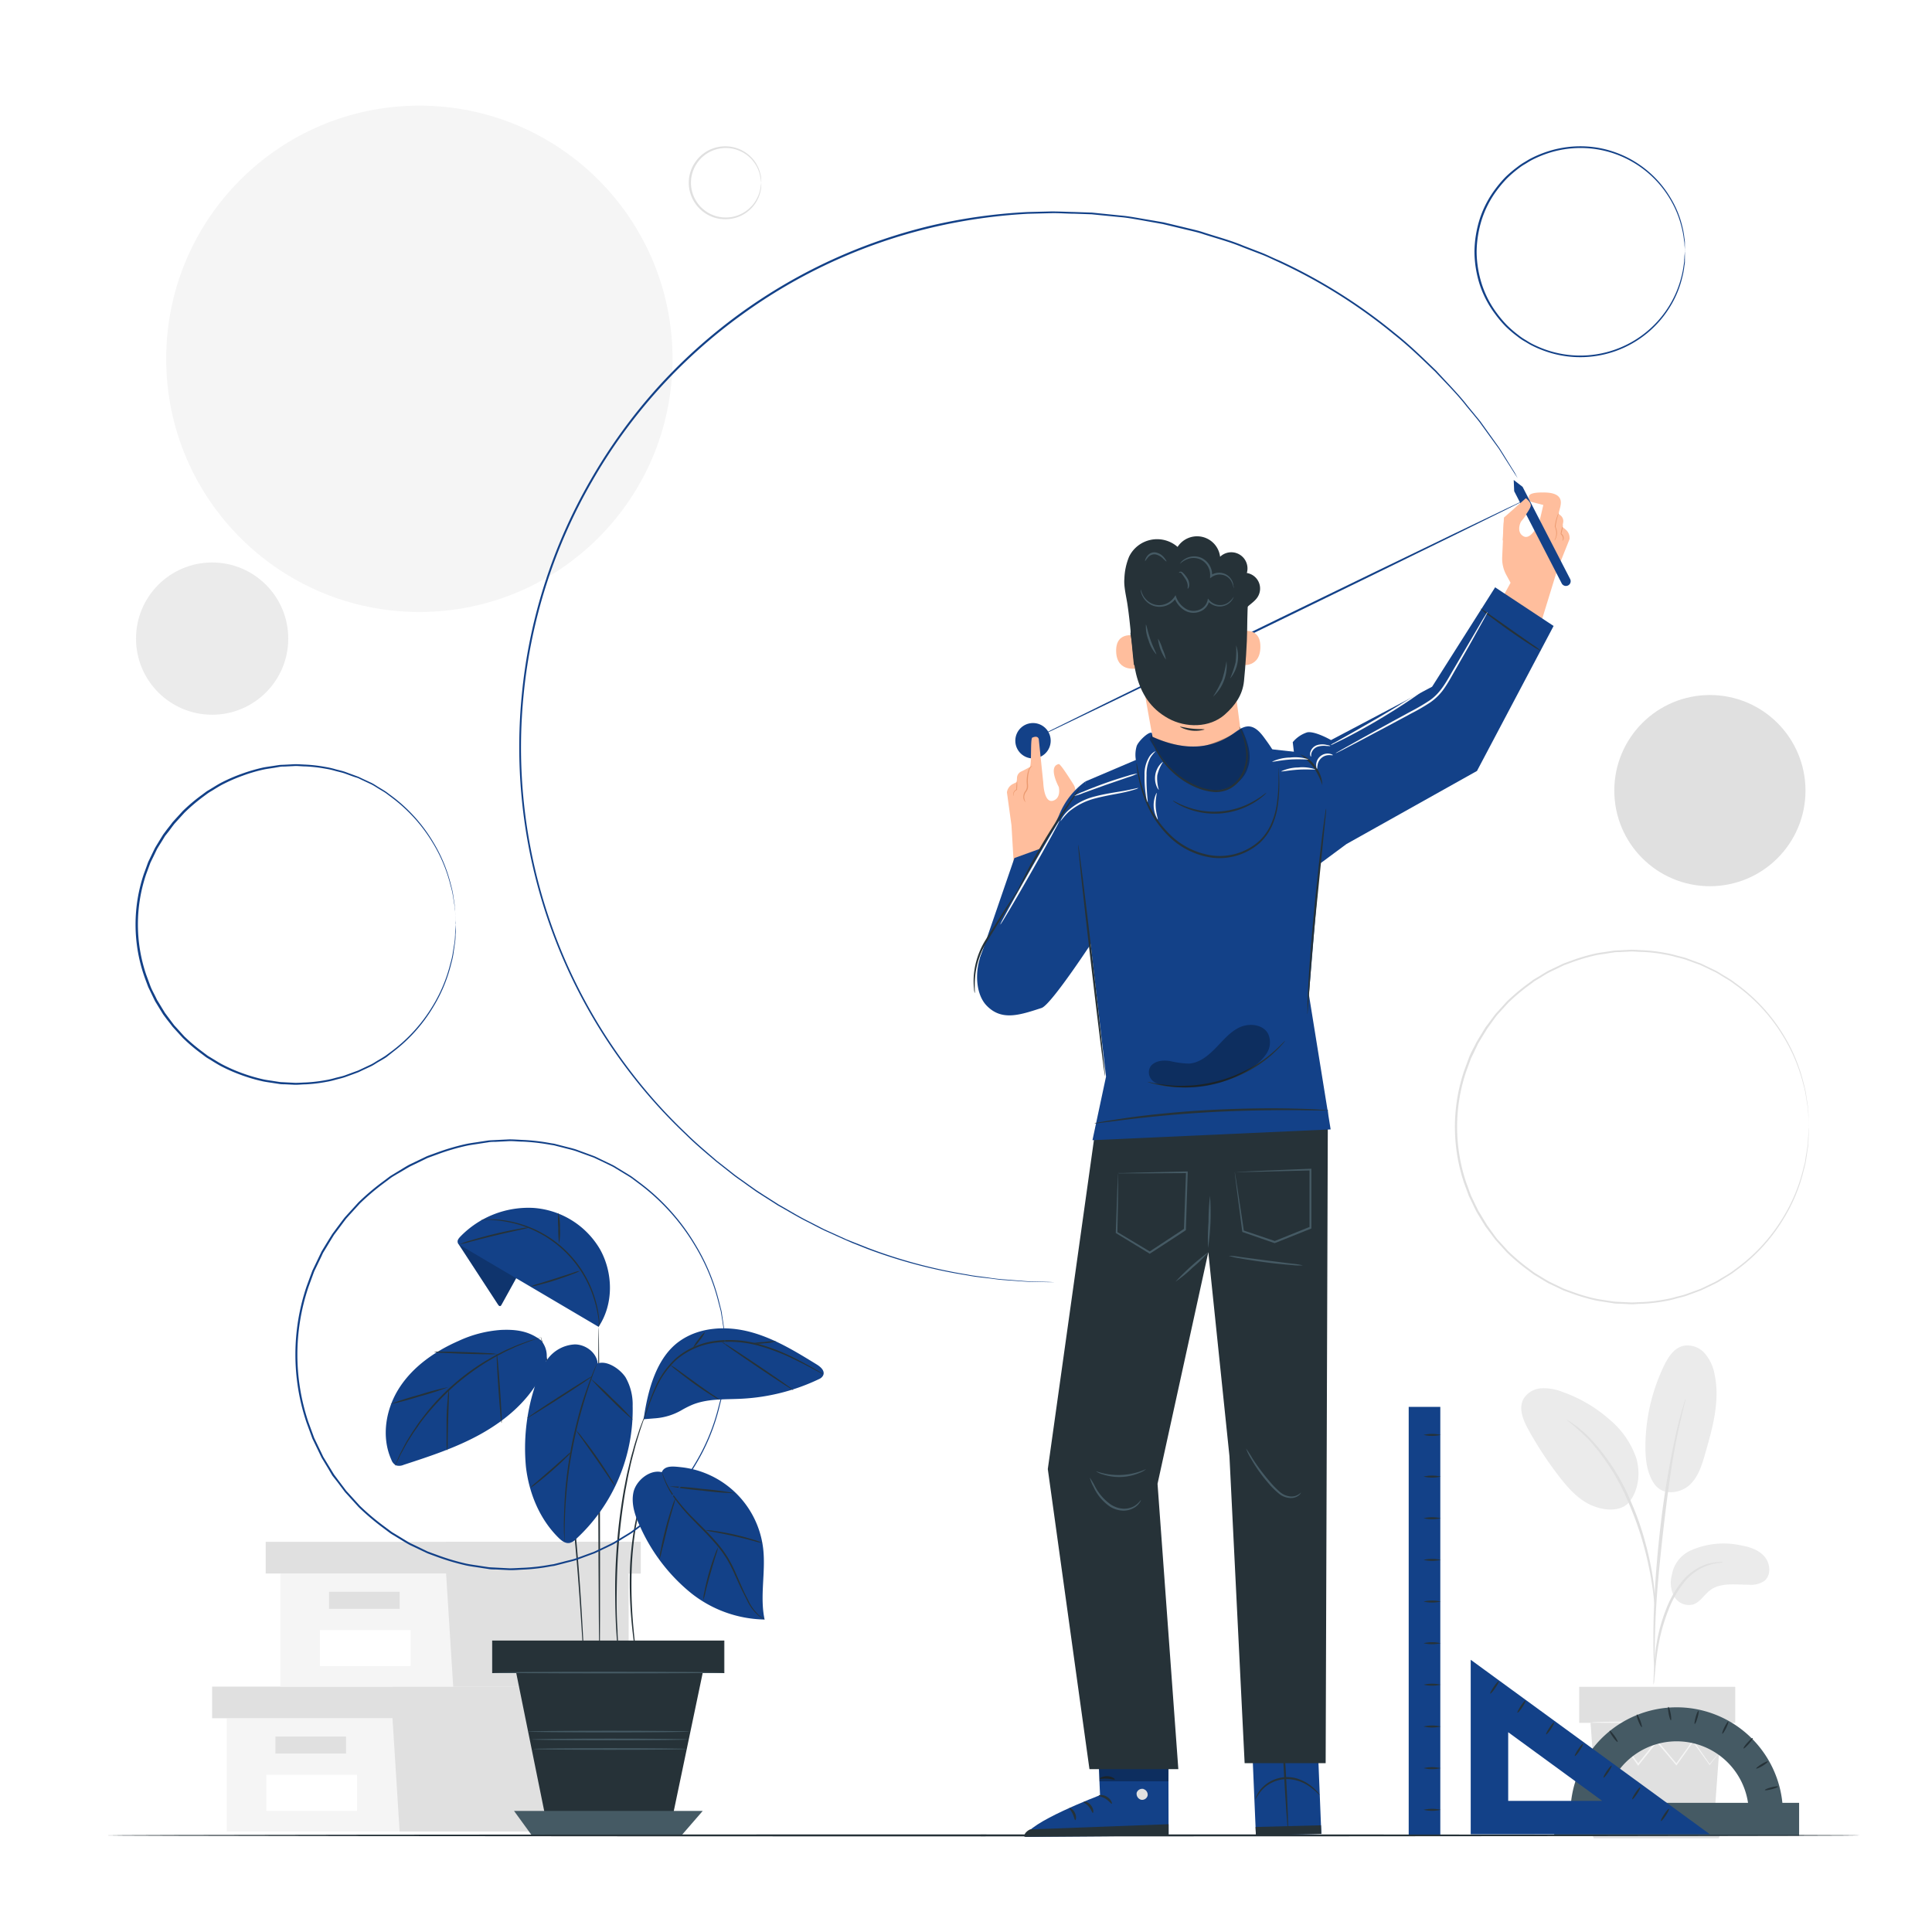 <svg class="animated" id="freepik_stories-circles" xmlns="http://www.w3.org/2000/svg" viewBox="0 0 500 500" version="1.1" xmlns:xlink="http://www.w3.org/1999/xlink" xmlns:svgjs="http://svgjs.com/svgjs"><style>svg#freepik_stories-circles:not(.animated) .animable {opacity: 0;}svg#freepik_stories-circles.animated #freepik--Plant--inject-144 {animation: 1s 1 forwards cubic-bezier(.36,-0.01,.5,1.38) fadeIn;animation-delay: 0s;}svg#freepik_stories-circles.animated #freepik--Circles--inject-144 {animation: 3s Infinite  linear wind;animation-delay: 0s;}svg#freepik_stories-circles.animated #freepik--Character--inject-144 {animation: 1s 1 forwards cubic-bezier(.36,-0.01,.5,1.38) slideRight;animation-delay: 0s;}svg#freepik_stories-circles.animated #freepik--Rulers--inject-144 {animation: 6s Infinite  linear floating;animation-delay: 0s;}            @keyframes fadeIn {                0% {                    opacity: 0;                }                100% {                    opacity: 1;                }            }                    @keyframes wind {                0% {                    transform: rotate( 0deg );                }                25% {                    transform: rotate( 1deg );                }                75% {                    transform: rotate( -1deg );                }            }                    @keyframes slideRight {                0% {                    opacity: 0;                    transform: translateX(30px);                }                100% {                    opacity: 1;                    transform: translateX(0);                }            }                    @keyframes floating {                0% {                    opacity: 1;                    transform: translateY(0px);                }                50% {                    transform: translateY(-10px);                }                100% {                    opacity: 1;                    transform: translateY(0px);                }            }        </style><g id="freepik--background-complete--inject-144" class="animable" style="transform-origin: 248.564px 251.54px;"><path d="M468.19,291.66s0-.25-.06-.74-.08-1.22-.14-2.16c0-.48-.06-1-.09-1.6s-.19-1.22-.29-1.91-.22-1.43-.35-2.22a24.63,24.63,0,0,0-.59-2.49,43.85,43.85,0,0,0-5.06-12.12A45.42,45.42,0,0,0,450,255.51l-2-1.46c-.69-.46-1.42-.87-2.14-1.31s-1.43-.93-2.22-1.29l-2.36-1.13-1.2-.57-1.26-.46-2.56-.93c-.86-.29-1.77-.47-2.67-.72a25.45,25.45,0,0,0-2.75-.62,41.62,41.62,0,0,0-5.75-.66c-1,0-2-.13-3-.12l-3,.16c-.5,0-1,0-1.52.09l-1.51.24c-1,.17-2,.28-3.06.49a49.61,49.61,0,0,0-6.05,1.78l-1.51.55c-.25.1-.51.18-.76.29l-.72.35-2.94,1.41c-1,.52-1.88,1.13-2.83,1.69-.46.3-1,.55-1.4.89l-1.34,1a51.66,51.66,0,0,0-5.15,4.38l-2.31,2.54-.58.64-.52.69-1,1.39-1,1.4-.92,1.49-.91,1.51-.46.75c-.14.26-.26.53-.39.8-.51,1.06-1,2.13-1.54,3.2l-1.23,3.36a45,45,0,0,0,0,28.66l1.23,3.36c.51,1.07,1,2.14,1.54,3.2l.39.8.46.75.91,1.51.91,1.49,1,1.4,1,1.39.52.69.58.64,2.31,2.54a50.55,50.55,0,0,0,5.15,4.38l1.34,1c.44.34.94.59,1.4.89.95.56,1.87,1.17,2.83,1.69l2.94,1.42.72.35.76.28,1.51.55a46.3,46.3,0,0,0,6.05,1.78c1,.21,2.05.33,3.06.5l1.52.23c.5.07,1,.06,1.51.1l3,.15c1,0,2-.08,3-.11a41.62,41.62,0,0,0,5.75-.67,21.07,21.07,0,0,0,2.75-.62c.9-.24,1.81-.43,2.68-.72l2.56-.93,1.26-.46,1.2-.57,2.36-1.13c.78-.36,1.48-.87,2.21-1.28s1.45-.86,2.14-1.31l2-1.47a45.26,45.26,0,0,0,11.56-12.91,43.62,43.62,0,0,0,5.06-12.11c.2-.89.5-1.7.59-2.49s.24-1.54.35-2.23.23-1.32.29-1.91.06-1.11.09-1.59c.06-.94.11-1.66.14-2.17s.06-.74.06-.74,0,.25,0,.74l-.08,2.18c0,.47-.05,1-.07,1.6s-.17,1.22-.26,1.91-.22,1.44-.33,2.24a24.64,24.64,0,0,1-.58,2.5,42.89,42.89,0,0,1-5,12.22,45.19,45.19,0,0,1-11.59,13.05l-2,1.49c-.69.46-1.42.88-2.15,1.33s-1.44.93-2.23,1.3l-2.38,1.15-1.21.57-1.27.47-2.58.95c-.87.29-1.79.48-2.7.73a23.21,23.21,0,0,1-2.77.64,42.35,42.35,0,0,1-5.8.68c-1,0-2,.14-3,.13l-3-.15c-.51,0-1,0-1.53-.1l-1.53-.23c-1-.17-2.07-.29-3.09-.5a49.09,49.09,0,0,1-6.13-1.79l-1.52-.55c-.26-.1-.51-.18-.76-.29l-.74-.35-3-1.43c-1-.52-1.9-1.13-2.86-1.7-.47-.3-1-.56-1.42-.9l-1.35-1a51.73,51.73,0,0,1-5.22-4.42l-2.33-2.57-.59-.65-.53-.69-1.05-1.41-1.06-1.41-.93-1.51-.92-1.52-.46-.77-.4-.8q-.76-1.62-1.56-3.24c-.41-1.13-.83-2.26-1.25-3.4a45.57,45.57,0,0,1,0-29c.42-1.14.83-2.27,1.25-3.4s1-2.17,1.56-3.24c.13-.27.25-.54.39-.8l.46-.77.93-1.52.92-1.51,1.06-1.41,1.05-1.41.53-.69.59-.65,2.33-2.57a52.85,52.85,0,0,1,5.22-4.42l1.35-1c.45-.34.95-.59,1.42-.89,1-.57,1.89-1.18,2.86-1.71l3-1.42.74-.36.76-.28,1.52-.56a49.09,49.09,0,0,1,6.13-1.79c1-.21,2.06-.32,3.08-.49l1.54-.23c.5-.07,1-.07,1.53-.1l3-.15c1,0,2,.08,3,.12a42.54,42.54,0,0,1,5.8.69,23.64,23.64,0,0,1,2.77.63c.91.25,1.82.44,2.7.73l2.58.95,1.27.47,1.21.58,2.38,1.15c.79.36,1.49.87,2.23,1.3s1.46.87,2.15,1.33l2,1.48a45.47,45.47,0,0,1,11.59,13,43,43,0,0,1,5,12.22,24.64,24.64,0,0,1,.58,2.5c.11.8.22,1.55.33,2.24s.21,1.33.26,1.92.05,1.12.07,1.6c0,.94.06,1.67.08,2.17S468.19,291.66,468.19,291.66Z" style="fill: rgb(224, 224, 224); transform-origin: 422.361px 291.665px;" id="elhb3nc7n7c8w" class="animable"></path><circle cx="108.53" cy="92.86" r="65.52" style="fill: rgb(245, 245, 245); transform-origin: 108.53px 92.86px;" id="elrg8sr106z5c" class="animable"></circle><circle cx="442.52" cy="204.61" r="24.74" style="fill: rgb(224, 224, 224); transform-origin: 442.52px 204.61px;" id="elezzmokwu7gb" class="animable"></circle><g id="el5mh39vix0id"><circle cx="54.9" cy="165.27" r="19.7" style="fill: rgb(235, 235, 235); transform-origin: 54.9px 165.27px; transform: rotate(-23.73deg);" class="animable"></circle></g><path d="M197,47.3a21.63,21.63,0,0,0-.39-2.23,9.07,9.07,0,0,0-11.89-6.21,8.36,8.36,0,0,0-2.27,1.23A8.57,8.57,0,0,0,180.56,42a8.94,8.94,0,0,0,0,10.6,9,9,0,0,0,4.16,3.14,9.18,9.18,0,0,0,4.72.41,9,9,0,0,0,3.81-1.67,9.13,9.13,0,0,0,3.36-4.95A21.12,21.12,0,0,0,197,47.3a7.16,7.16,0,0,1-.19,2.28,9.17,9.17,0,0,1-3.34,5.2,9.33,9.33,0,0,1-3.95,1.79,9.5,9.5,0,0,1-5-.38,9.45,9.45,0,0,1-4.41-3.29,9.38,9.38,0,0,1,0-11.2,8.87,8.87,0,0,1,2-2,9.12,9.12,0,0,1,2.4-1.28,9.5,9.5,0,0,1,5-.38,9.39,9.39,0,0,1,3.95,1.79,9.17,9.17,0,0,1,3.34,5.2A7.16,7.16,0,0,1,197,47.3Z" style="fill: rgb(224, 224, 224); transform-origin: 187.638px 47.305px;" id="elr24i7sxjh3" class="animable"></path><polygon points="58.68 444.68 58.68 473.99 101.53 473.99 148.8 473.99 148.8 444.68 58.68 444.68" style="fill: rgb(245, 245, 245); transform-origin: 103.74px 459.335px;" id="elc83d8hpoppe" class="animable"></polygon><polygon points="54.9 436.49 54.9 444.68 151.95 444.68 151.95 436.49 101.53 436.49 54.9 436.49" style="fill: rgb(224, 224, 224); transform-origin: 103.425px 440.585px;" id="elikzkoyvyir" class="animable"></polygon><polygon points="103.42 473.99 148.8 473.99 148.8 444.68 151.95 444.68 151.95 436.49 101.53 436.49 101.53 443.92 103.42 473.99" style="fill: rgb(224, 224, 224); transform-origin: 126.74px 455.24px;" id="el7nxxxjodk8q" class="animable"></polygon><rect x="71.28" y="449.41" width="18.28" height="4.41" style="fill: rgb(224, 224, 224); transform-origin: 80.42px 451.615px;" id="elbvb9e8nujn" class="animable"></rect><rect x="68.93" y="459.33" width="23.47" height="9.32" style="fill: rgb(255, 255, 255); transform-origin: 80.665px 463.99px;" id="elxlbdlmwtqnb" class="animable"></rect><polygon points="72.54 407.22 72.54 436.53 115.4 436.53 162.67 436.53 162.67 407.22 72.54 407.22" style="fill: rgb(245, 245, 245); transform-origin: 117.605px 421.875px;" id="elkire3nr06" class="animable"></polygon><polygon points="68.76 399.03 68.76 407.22 165.82 407.22 165.82 399.03 115.4 399.03 68.76 399.03" style="fill: rgb(224, 224, 224); transform-origin: 117.29px 403.125px;" id="el64al9y4yg8u" class="animable"></polygon><polygon points="117.29 436.53 162.67 436.53 162.67 407.22 165.82 407.22 165.82 399.03 115.4 399.03 115.4 406.46 117.29 436.53" style="fill: rgb(224, 224, 224); transform-origin: 140.61px 417.78px;" id="elsgvylfdbu9r" class="animable"></polygon><rect x="85.15" y="411.95" width="18.28" height="4.41" style="fill: rgb(224, 224, 224); transform-origin: 94.29px 414.155px;" id="elpmcqark3kyb" class="animable"></rect><rect x="82.8" y="421.87" width="23.47" height="9.32" style="fill: rgb(255, 255, 255); transform-origin: 94.535px 426.53px;" id="ele414tmgzd7" class="animable"></rect><path d="M437.15,401.44a21,21,0,0,1,13-1.58c2.35.39,4.81,1.1,6.41,2.87s1.91,4.88.07,6.4a6.18,6.18,0,0,1-4.05,1c-3.43,0-7.24-.65-10,1.42-1.56,1.18-2.6,3.13-4.48,3.71a4.41,4.41,0,0,1-4.86-2.16,7.58,7.58,0,0,1-.55-5.58A8.53,8.53,0,0,1,437.15,401.44Z" style="fill: rgb(235, 235, 235); transform-origin: 445.141px 407.416px;" id="el51e4xop2dxc" class="animable"></path><path d="M428.11,384c2.41,3.44,7.1,2.3,9.28.2s3.1-5.16,3.93-8.07c1.92-6.65,3.85-13.62,2.42-20.39a11.33,11.33,0,0,0-2.6-5.55,5.91,5.91,0,0,0-5.61-1.86c-2.37.62-3.84,2.94-4.9,5.15a48.44,48.44,0,0,0-4.8,20.86c0,3.36.38,6.88,2.28,9.66" style="fill: rgb(235, 235, 235); transform-origin: 435.033px 367.2px;" id="elleadq6cenvj" class="animable"></path><path d="M421.47,388.92c2.63-3.11,3.12-7.65,2-11.54a22.37,22.37,0,0,0-6.84-9.93,36.83,36.83,0,0,0-12.25-7.22,12.93,12.93,0,0,0-5.51-.94,5.76,5.76,0,0,0-4.62,2.8c-1.29,2.46-.06,5.44,1.28,7.87a93,93,0,0,0,8.05,12.25c2.41,3.11,5.17,6.18,8.84,7.58s7.5,1.24,9.44-1.31" style="fill: rgb(235, 235, 235); transform-origin: 408.869px 374.971px;" id="el6lw11od0j35" class="animable"></path><path d="M427.94,436a6.84,6.84,0,0,0,.22-1.56c.11-1.15.25-2.58.42-4.28a62.33,62.33,0,0,1,1-6.28,49.1,49.1,0,0,1,2.28-7.4,27.41,27.41,0,0,1,3.78-6.7,14.07,14.07,0,0,1,4.78-4,13.59,13.59,0,0,1,4-1.26,8,8,0,0,0,1.56-.22,7.24,7.24,0,0,0-1.59,0,12.23,12.23,0,0,0-4.2,1.1,14.11,14.11,0,0,0-5,4,26.91,26.91,0,0,0-3.92,6.84,44.66,44.66,0,0,0-2.26,7.52,51.81,51.81,0,0,0-.84,6.36c-.13,1.81-.19,3.28-.21,4.3A8.06,8.06,0,0,0,427.94,436Z" style="fill: rgb(224, 224, 224); transform-origin: 436.945px 420.128px;" id="elwkwfbqe0rg" class="animable"></path><path d="M428.24,432.71a3.74,3.74,0,0,0,0-.73c0-.54,0-1.23,0-2.08,0-1.8,0-4.41.1-7.64.16-6.45.71-13.39,1.78-23.17,1-9.21,2.38-19.92,3.82-26.88.31-1.58.62-3,.91-4.26s.52-2.33.75-3.2l.49-2a2.54,2.54,0,0,0,.12-.72,4,4,0,0,0-.25.69c-.16.52-.36,1.18-.6,2s-.54,1.93-.86,3.18-.67,2.66-1,4.24a236.37,236.37,0,0,0-4,24.94c-1.07,9.81-1.56,18.74-1.6,25.21,0,3.23,0,5.85.11,7.65.05.85.1,1.53.13,2.08A2.8,2.8,0,0,0,428.24,432.71Z" style="fill: rgb(224, 224, 224); transform-origin: 432.055px 397.37px;" id="elqnpi4h260oe" class="animable"></path><path d="M428.28,415.49a12.41,12.41,0,0,0,0-2.17,57.78,57.78,0,0,0-.66-5.89,79.57,79.57,0,0,0-1.91-8.57,70.47,70.47,0,0,0-3.59-10.15,54.12,54.12,0,0,0-10.53-16.4,26.51,26.51,0,0,0-2.48-2.3c-.38-.32-.71-.64-1.06-.9l-1-.66a12.63,12.63,0,0,0-1.83-1.17,63.44,63.44,0,0,1,6,5.35A56.86,56.86,0,0,1,421.51,389a80.2,80.2,0,0,1,3.6,10,86.94,86.94,0,0,1,2,8.49c.45,2.45.71,4.44.86,5.83A14.64,14.64,0,0,0,428.28,415.49Z" style="fill: rgb(224, 224, 224); transform-origin: 416.774px 391.385px;" id="elxpdz6oyqr8g" class="animable"></path><polygon points="411.63 445.87 413.36 469.51 443.73 469.51 445.46 445.87 411.63 445.87" style="fill: rgb(224, 224, 224); transform-origin: 428.545px 457.69px;" id="elxb7ta17dxxq" class="animable"></polygon><rect x="408.7" y="436.55" width="40.38" height="9.32" style="fill: rgb(224, 224, 224); transform-origin: 428.89px 441.21px;" id="elcl254c1uf0o" class="animable"></rect><polygon points="408.7 468.61 408.7 471.19 410.6 471.19 448.42 471.19 448.42 468.61 408.7 468.61" style="fill: rgb(235, 235, 235); transform-origin: 428.56px 469.9px;" id="el1nb5n6134o3" class="animable"></polygon><polygon points="412.46 475.74 410.6 471.19 446.97 471.19 444.8 475.74 412.46 475.74" style="fill: rgb(224, 224, 224); transform-origin: 428.785px 473.465px;" id="elpfep9am39ad" class="animable"></polygon><path d="M444.89,453.6a.82.82,0,0,1-.14.21l-.45.61-1.77,2.26-.08.1-.08-.1-4.34-6h.25L434,456.72l-.14.19-.15-.17c-1.58-1.88-3.29-3.93-5.07-6h.29l-.28.35c-1.57,2-3.1,3.89-4.54,5.69l-.15.19-.14-.19-4.28-6.06h.25l-5.27,6-.1.1-.07-.12-1.65-2.77-.42-.74a.93.93,0,0,1-.13-.26,1.56,1.56,0,0,1,.17.23l.47.71,1.74,2.73-.17,0,5.19-6.08.13-.15.12.16c1.31,1.84,2.76,3.86,4.32,6h-.29l4.53-5.7.28-.35.14-.18.15.17c1.77,2.13,3.48,4.17,5.06,6.05l-.28,0,4.32-6,.12-.18.13.18,4.25,6.07h-.15l1.84-2.21.49-.57Q444.89,453.59,444.89,453.6Z" style="fill: rgb(245, 245, 245); transform-origin: 428.52px 453.635px;" id="el5y14z0hkkgg" class="animable"></path><path d="M445.88,445.71c0,.11-7.61.19-17,.19s-17-.08-17-.19,7.61-.19,17-.19S445.88,445.61,445.88,445.71Z" style="fill: rgb(245, 245, 245); transform-origin: 428.88px 445.71px;" id="el4sfie76ja06" class="animable"></path><path d="M447.42,471.45c0,.1-8.28.19-18.48.19s-18.47-.09-18.47-.19,8.27-.19,18.47-.19S447.42,471.34,447.42,471.45Z" style="fill: rgb(245, 245, 245); transform-origin: 428.945px 471.45px;" id="elu407w9gpg3m" class="animable"></path></g><g id="freepik--Plant--inject-144" class="animable" style="transform-origin: 156.498px 393.777px;"><rect x="127.47" y="424.66" width="59.89" height="8.23" style="fill: rgb(38, 50, 56); transform-origin: 157.415px 428.775px;" id="elka9e4da0dh" class="animable"></rect><path d="M187.46,433H127.37v-8.43h60.09Zm-59.88-.2h59.68v-8H127.58Z" style="fill: rgb(38, 50, 56); transform-origin: 157.415px 428.785px;" id="elo7j44h7e9tl" class="animable"></path><polygon points="133.03 430.15 141.65 472.68 173.54 472.68 181.87 432.89 133.03 430.15" style="fill: rgb(38, 50, 56); transform-origin: 157.45px 451.415px;" id="elazi37ozgdza" class="animable"></polygon><polygon points="133.03 468.66 137.62 474.98 176.39 474.98 181.87 468.66 133.03 468.66" style="fill: rgb(69, 90, 100); transform-origin: 157.45px 471.82px;" id="elgnpx73ac79f" class="animable"></polygon><path d="M155.17,431.39c-.12,0-.27-19.7-.34-44s0-44,.09-44,.27,19.7.34,44S155.29,431.39,155.17,431.39Z" style="fill: rgb(38, 50, 56); transform-origin: 155.048px 387.39px;" id="el0l0bk15mc15m" class="animable"></path><path d="M168.51,382.09a2.2,2.2,0,0,1-.16.46l-.54,1.27-.39.92c-.12.35-.25.72-.4,1.12s-.3.83-.46,1.28-.28.95-.44,1.47a58,58,0,0,0-1.68,7.33,89.66,89.66,0,0,0-.92,9.17,121.56,121.56,0,0,0,.47,16.75c.19,2.14.39,3.86.53,5.06.06.56.11,1,.15,1.37a1.67,1.67,0,0,1,0,.49,2.7,2.7,0,0,1-.11-.48c-.06-.35-.13-.81-.23-1.36-.19-1.19-.43-2.91-.66-5.05a111,111,0,0,1-.6-16.8,84.82,84.82,0,0,1,1-9.22,55.31,55.31,0,0,1,1.77-7.35c.17-.52.3-1,.47-1.47l.5-1.27c.15-.4.3-.77.43-1.12s.3-.63.43-.9l.61-1.25C168.41,382.23,168.49,382.08,168.51,382.09Z" style="fill: rgb(38, 50, 56); transform-origin: 165.745px 405.435px;" id="el33hjucdciyn" class="animable"></path><path d="M167,366.16s-.06.22-.19.64-.37,1.07-.63,1.84q-.21.6-.45,1.32c-.15.49-.31,1-.49,1.59-.35,1.14-.75,2.43-1.11,3.89q-.3,1.1-.6,2.28t-.57,2.49c-.41,1.71-.72,3.58-1.1,5.52-.66,3.92-1.24,8.24-1.64,12.81s-.55,8.93-.61,12.89,0,7.55.21,10.55c0,1.5.14,2.86.22,4s.15,2.21.22,3.05.11,1.45.15,1.93a3.19,3.19,0,0,1,0,.68,5.34,5.34,0,0,1-.11-.67c-.05-.48-.13-1.12-.22-1.92s-.2-1.86-.3-3.05-.21-2.55-.29-4.05c-.2-3-.28-6.59-.29-10.57s.19-8.35.57-12.93,1-8.91,1.68-12.84c.4-2,.71-3.81,1.15-5.53.2-.86.4-1.69.59-2.49s.42-1.55.63-2.28c.38-1.46.8-2.75,1.18-3.88l.51-1.59.5-1.31c.29-.75.52-1.36.7-1.81A2.68,2.68,0,0,1,167,366.16Z" style="fill: rgb(38, 50, 56); transform-origin: 163.1px 398.9px;" id="eluf4hqe6ojah" class="animable"></path><path d="M151.38,434.88a.72.72,0,0,1,0-.23c0-.18,0-.4-.06-.68q-.06-.95-.18-2.61c-.14-2.3-.35-5.57-.6-9.6-.52-8.1-1.27-19.29-2.63-31.6-.7-6.15-1.51-12-2.35-17.3-.44-2.64-.85-5.16-1.31-7.5s-.87-4.52-1.29-6.51-.83-3.77-1.19-5.34-.68-2.92-1-4-.47-1.93-.62-2.54c-.06-.28-.11-.49-.15-.67a.93.93,0,0,1,0-.23,1.4,1.4,0,0,1,.08.22c0,.17.11.39.19.65.17.61.4,1.45.7,2.52s.67,2.44,1,4,.83,3.35,1.24,5.34.91,4.16,1.35,6.51.89,4.85,1.35,7.5c.86,5.3,1.68,11.15,2.38,17.31,1.37,12.33,2.07,23.53,2.51,31.64.22,4.05.38,7.33.47,9.6,0,1.11.07,2,.1,2.62,0,.27,0,.5,0,.68A.82.82,0,0,1,151.38,434.88Z" style="fill: rgb(38, 50, 56); transform-origin: 145.688px 390.475px;" id="elb8nal2qca1q" class="animable"></path><path d="M154.68,352.86c-.26-2.79-3.08-4.9-5.88-4.93a9.33,9.33,0,0,0-7.14,3.87,22.56,22.56,0,0,0-3.43,7.62,51.69,51.69,0,0,0-2.11,20.28c.81,6.8,3.56,13.48,8.44,18.28.79.78,1.82,1.57,2.9,1.33a3.48,3.48,0,0,0,1.54-.94,45.45,45.45,0,0,0,14.73-34.51,14.09,14.09,0,0,0-1.85-7.43c-1.43-2.15-4.77-4.43-7.2-3.57" style="fill: rgb(19, 65, 136); transform-origin: 149.814px 373.642px;" id="elq9769cpc01o" class="animable"></path><path d="M133.75,330.5l-3.95,7.15c-.09.17-.21.36-.4.37s-.37-.18-.48-.35l-10.44-16,2.41-1.36Z" style="fill: rgb(19, 65, 136); transform-origin: 126.115px 329.165px;" id="eljkndayjxt2f" class="animable"></path><g id="elt4glrirrfg"><g style="opacity: 0.2; transform-origin: 126.115px 329.165px;" class="animable"><path d="M133.75,330.5l-3.95,7.15c-.09.17-.21.36-.4.37s-.37-.18-.48-.35l-10.44-16,2.41-1.36Z" id="elss8h798ewt" class="animable" style="transform-origin: 126.115px 329.165px;"></path></g></g><path d="M154.92,343.39l-35.61-21a1.68,1.68,0,0,1-.86-.88c-.14-.52.25-1,.63-1.42a24.54,24.54,0,0,1,19-7.48,21.74,21.74,0,0,1,17.2,10.7c3.44,6.14,3.55,14.26-.39,20.09" style="fill: rgb(19, 65, 136); transform-origin: 138.137px 327.987px;" id="el33nsfndxxjd" class="animable"></path><path d="M124.45,315.67l.46-.06c.31,0,.76-.07,1.35-.06a27,27,0,0,1,4.94.39,28.85,28.85,0,0,1,23,20.85,27,27,0,0,1,.89,4.88,9.4,9.4,0,0,1,.05,1,1.79,1.79,0,0,1-.27.78,6.36,6.36,0,0,0,.05-1.8,30.43,30.43,0,0,0-1-4.81,29,29,0,0,0-22.8-20.64,31.41,31.41,0,0,0-4.89-.53C125.09,315.69,124.45,315.71,124.45,315.67Z" style="fill: rgb(38, 50, 56); transform-origin: 139.795px 329.499px;" id="el83qhtdrytun" class="animable"></path><path d="M150.1,328.89a8.51,8.51,0,0,1-1.8.81c-1.13.45-2.72,1-4.49,1.59s-3.4,1-4.58,1.3a9,9,0,0,1-1.95.37,9.49,9.49,0,0,1,1.86-.66l4.54-1.42,4.52-1.46A9.49,9.49,0,0,1,150.1,328.89Z" style="fill: rgb(38, 50, 56); transform-origin: 143.69px 330.925px;" id="elenh7ooqagi4" class="animable"></path><path d="M144.49,313.83a14.83,14.83,0,0,1,.43,4,15.77,15.77,0,0,1-.22,4,23.91,23.91,0,0,1-.21-4A24.43,24.43,0,0,1,144.49,313.83Z" style="fill: rgb(38, 50, 56); transform-origin: 144.685px 317.83px;" id="el1e9fc6ev3q8" class="animable"></path><path d="M119,322a17.12,17.12,0,0,1,2.59-.91c1.62-.5,3.87-1.13,6.38-1.74s4.81-1.06,6.47-1.36a15.31,15.31,0,0,1,2.72-.36,20,20,0,0,1-2.66.66c-1.65.37-3.92.88-6.43,1.48s-4.76,1.19-6.4,1.61A19.15,19.15,0,0,1,119,322Z" style="fill: rgb(38, 50, 56); transform-origin: 128.08px 319.815px;" id="elkn5la4ciam" class="animable"></path><path d="M139.9,346.8c-3.06-2.32-6.3-2.78-10.14-2.62a31,31,0,0,0-11.1,2.86c-6,2.63-11.64,6.51-15.23,12s-4.84,12.75-2.15,18.73a2.65,2.65,0,0,0,1.21,1.47,2.92,2.92,0,0,0,2-.15c6.83-2.23,13.71-4.48,20-8s12-8.34,15.36-14.69a12.53,12.53,0,0,0,1.62-4.87,6.09,6.09,0,0,0-1.57-4.76" style="fill: rgb(19, 65, 136); transform-origin: 120.668px 361.751px;" id="el2u15usdi5hl" class="animable"></path><path d="M140,346.08a1.58,1.58,0,0,1-.49.2l-1.43.5-1,.34-1.21.47c-.86.35-1.86.7-2.92,1.21l-1.67.77c-.59.26-1.16.59-1.78.91-1.24.6-2.49,1.38-3.82,2.17a66.64,66.64,0,0,0-8.09,6,68,68,0,0,0-7,7.26c-1,1.22-1.88,2.37-2.64,3.52-.39.57-.79,1.1-1.13,1.64l-1,1.57c-.64,1-1.11,1.93-1.57,2.74-.22.41-.44.79-.62,1.14s-.33.68-.48,1c-.27.56-.49,1-.67,1.36s-.24.47-.26.46a3.24,3.24,0,0,1,.18-.49c.16-.36.36-.83.6-1.4.14-.3.29-.64.45-1s.38-.74.59-1.16c.44-.83.89-1.79,1.52-2.79l1-1.59c.33-.55.73-1.09,1.11-1.66.75-1.17,1.68-2.33,2.63-3.57a58.45,58.45,0,0,1,15.16-13.34c1.35-.78,2.62-1.55,3.87-2.15.62-.31,1.21-.63,1.79-.89l1.7-.74c1.07-.5,2.08-.83,3-1.16.44-.16.85-.32,1.23-.44l1.05-.31,1.46-.42A3.19,3.19,0,0,1,140,346.08Z" style="fill: rgb(38, 50, 56); transform-origin: 121.11px 362.71px;" id="elp7rxypnjgle" class="animable"></path><path d="M116,359a72.19,72.19,0,0,1-7.45,2.4,73.91,73.91,0,0,1-7.57,2,72.19,72.19,0,0,1,7.45-2.4A70.22,70.22,0,0,1,116,359Z" style="fill: rgb(38, 50, 56); transform-origin: 108.49px 361.2px;" id="ely24mxmcjq6" class="animable"></path><path d="M115.73,375.48a12.11,12.11,0,0,1-.16-2.33c0-1.43,0-3.41,0-5.6s.18-4.17.3-5.6a12.75,12.75,0,0,1,.29-2.31,13.32,13.32,0,0,1,0,2.32c-.05,1.57-.11,3.49-.17,5.6s-.1,4-.14,5.59A13.6,13.6,0,0,1,115.73,375.48Z" style="fill: rgb(38, 50, 56); transform-origin: 115.888px 367.56px;" id="el436v83rwow8" class="animable"></path><path d="M129.81,368.3c-.12,0-.49-4-.83-9s-.53-9-.41-9,.49,4,.83,9S129.93,368.29,129.81,368.3Z" style="fill: rgb(38, 50, 56); transform-origin: 129.19px 359.3px;" id="elrnx9sz06wo" class="animable"></path><path d="M112.28,349.88a13.41,13.41,0,0,1,2.39-.07c1.47,0,3.51.05,5.75.12s4.28.17,5.75.26a12.22,12.22,0,0,1,2.37.23,14.43,14.43,0,0,1-2.38.07c-1.47,0-3.51-.06-5.75-.13s-4.28-.17-5.75-.25A13.51,13.51,0,0,1,112.28,349.88Z" style="fill: rgb(38, 50, 56); transform-origin: 120.41px 350.148px;" id="elzoch6zjmzv" class="animable"></path><path d="M146.08,398.92a2.53,2.53,0,0,1-.05-.48c0-.35,0-.81-.06-1.37-.05-1.18-.07-2.91,0-5s.18-4.66.44-7.47.68-5.87,1.25-9.08,1.3-6.22,2-8.94,1.51-5.15,2.22-7.16,1.33-3.63,1.8-4.73l.54-1.26c.13-.29.2-.44.22-.43a2.85,2.85,0,0,1-.14.46c-.12.34-.28.77-.47,1.29-.42,1.12-1,2.74-1.66,4.76s-1.4,4.45-2.13,7.16-1.4,5.74-2,8.93-1,6.25-1.28,9-.45,5.32-.53,7.44-.12,3.84-.11,5c0,.56,0,1,0,1.37A1.61,1.61,0,0,1,146.08,398.92Z" style="fill: rgb(38, 50, 56); transform-origin: 150.182px 375.96px;" id="elhgo97cssabn" class="animable"></path><path d="M148,375.61a10,10,0,0,1-1.42,1.56c-.92.92-2.23,2.15-3.72,3.46s-2.89,2.44-3.92,3.23a9.73,9.73,0,0,1-1.73,1.21,10.44,10.44,0,0,1,1.54-1.44l3.83-3.32,3.8-3.36A11.56,11.56,0,0,1,148,375.61Z" style="fill: rgb(38, 50, 56); transform-origin: 142.605px 380.34px;" id="elqimjuoissnh" class="animable"></path><path d="M159.23,384.69a17.93,17.93,0,0,1-1.51-2.1l-3.52-5.13-3.59-5.09a18.2,18.2,0,0,1-1.44-2.14,13.92,13.92,0,0,1,1.68,2c1,1.26,2.31,3,3.7,5s2.59,3.86,3.42,5.22A13.57,13.57,0,0,1,159.23,384.69Z" style="fill: rgb(38, 50, 56); transform-origin: 154.2px 377.46px;" id="elxuo300qrwf" class="animable"></path><path d="M153.33,356.14c.06.1-3.68,2.62-8.36,5.62s-8.53,5.37-8.59,5.28,3.68-2.62,8.36-5.63S153.27,356,153.33,356.14Z" style="fill: rgb(38, 50, 56); transform-origin: 144.855px 361.588px;" id="elv4m6y7x3qqs" class="animable"></path><path d="M163.89,367.53a70.09,70.09,0,0,1-5.67-5.23,72.75,72.75,0,0,1-5.36-5.54,71.06,71.06,0,0,1,5.66,5.23A71.83,71.83,0,0,1,163.89,367.53Z" style="fill: rgb(38, 50, 56); transform-origin: 158.375px 362.145px;" id="el3fi6z16xgpk" class="animable"></path><path d="M166.54,367.3l3.21-.26a16,16,0,0,0,6.49-2,25.22,25.22,0,0,1,3-1.52c4-1.6,8.4-1.31,12.68-1.53a52.58,52.58,0,0,0,20.18-5.15,2.06,2.06,0,0,0,.88-.8c.66-1.2-.57-2.28-1.63-2.93-5.41-3.33-10.92-6.71-17.06-8.37S181.21,343.38,176,347c-6.15,4.24-8.39,12.93-9.43,20.32" style="fill: rgb(19, 65, 136); transform-origin: 189.853px 355.546px;" id="elsb3snxylimb" class="animable"></path><path d="M213.08,355.65a2.26,2.26,0,0,1-.55-.25l-1.52-.8c-1.32-.69-3.22-1.72-5.63-2.87a52.47,52.47,0,0,0-8.71-3.36,28.58,28.58,0,0,0-11.28-.91,19.26,19.26,0,0,0-10.29,4.42,22.66,22.66,0,0,0-5.36,7.52,61.28,61.28,0,0,0-2.33,5.86q-.36,1-.57,1.62a3.82,3.82,0,0,1-.23.56,5,5,0,0,1,.14-.58c.13-.42.29-1,.5-1.65a52.22,52.22,0,0,1,2.22-5.93,22.65,22.65,0,0,1,5.37-7.7A19.43,19.43,0,0,1,185.33,347a28.61,28.61,0,0,1,11.45.95,50.61,50.61,0,0,1,8.74,3.47c2.39,1.19,4.27,2.26,5.57,3l1.48.86A4.17,4.17,0,0,1,213.08,355.65Z" style="fill: rgb(38, 50, 56); transform-origin: 189.845px 357.118px;" id="elb2b1jh0lfjl" class="animable"></path><path d="M205.36,359.8c-.07.1-4.27-2.62-9.39-6.07s-9.21-6.33-9.15-6.43,4.27,2.62,9.39,6.07S205.43,359.7,205.36,359.8Z" style="fill: rgb(38, 50, 56); transform-origin: 196.09px 353.55px;" id="eltpse08gdfy" class="animable"></path><path d="M200.88,347.08a10.38,10.38,0,0,1-3.06.55,10.72,10.72,0,0,1-3.12,0,21.13,21.13,0,0,1,3.08-.32A21.16,21.16,0,0,1,200.88,347.08Z" style="fill: rgb(38, 50, 56); transform-origin: 197.79px 347.412px;" id="el4acvqclhgms" class="animable"></path><path d="M182.48,344.68a8.36,8.36,0,0,1-1.38,2.16,9.33,9.33,0,0,1-1.75,2,8.22,8.22,0,0,1,1.38-2.15A9,9,0,0,1,182.48,344.68Z" style="fill: rgb(38, 50, 56); transform-origin: 180.915px 346.76px;" id="elgue8j4ta6ss" class="animable"></path><path d="M186.24,362.28a11.56,11.56,0,0,1-2-1.1c-1.21-.74-2.86-1.82-4.61-3.09s-3.3-2.48-4.41-3.36a11.37,11.37,0,0,1-1.74-1.5,13.29,13.29,0,0,1,1.92,1.26l4.48,3.25c1.75,1.27,3.36,2.39,4.52,3.19A11.61,11.61,0,0,1,186.24,362.28Z" style="fill: rgb(38, 50, 56); transform-origin: 179.86px 357.755px;" id="eltk66vkfnkyr" class="animable"></path><path d="M171.27,381c-3.06-.8-6.72,2.18-7.35,5.28s.53,6.29,1.9,9.15A46.78,46.78,0,0,0,178.49,412a31.36,31.36,0,0,0,19.39,7.13c-1.3-6,.34-12.31-.38-18.42a24,24,0,0,0-21.23-21c-2-.21-4.22-.52-5,1.28" style="fill: rgb(19, 65, 136); transform-origin: 180.812px 399.339px;" id="el2lfyxkml8f3" class="animable"></path><path d="M197.88,419.1a2.43,2.43,0,0,1-.44-.2,8.11,8.11,0,0,1-1.15-.77,12,12,0,0,1-3-4.05c-.49-.95-1-2-1.57-3.12l-1.65-3.64a35.49,35.49,0,0,0-2-3.9,29.47,29.47,0,0,0-2.79-3.79c-2.09-2.47-4.35-4.6-6.3-6.64a43.31,43.31,0,0,1-4.8-5.76,20.91,20.91,0,0,1-2.35-4.49,13.21,13.21,0,0,1-.41-1.31,2.31,2.31,0,0,1-.1-.48s.22.63.66,1.73a23.36,23.36,0,0,0,2.44,4.37,46.73,46.73,0,0,0,4.84,5.67c2,2,4.23,4.14,6.35,6.63a29.58,29.58,0,0,1,2.82,3.85,35.31,35.31,0,0,1,2,3.95c.56,1.29,1.1,2.51,1.61,3.66s1,2.18,1.52,3.13A12.33,12.33,0,0,0,196.4,418C197.3,418.77,197.9,419.06,197.88,419.1Z" style="fill: rgb(38, 50, 56); transform-origin: 184.6px 400.025px;" id="elkefalcrg0p" class="animable"></path><path d="M182,414.1a8.83,8.83,0,0,1,.28-2.06c.24-1.27.63-3,1.16-4.89s1.1-3.57,1.56-4.77a9.58,9.58,0,0,1,.83-1.91,10.87,10.87,0,0,1-.55,2c-.38,1.22-.9,2.91-1.43,4.79s-1,3.59-1.28,4.83A11.18,11.18,0,0,1,182,414.1Z" style="fill: rgb(38, 50, 56); transform-origin: 183.915px 407.285px;" id="elburse4yojdw" class="animable"></path><path d="M197.3,399.32a12.62,12.62,0,0,1-2.16-.49c-1.32-.35-3.15-.82-5.18-1.28s-3.88-.81-5.22-1.06a13.19,13.19,0,0,1-2.16-.48,10,10,0,0,1,2.21.18c1.36.18,3.23.49,5.27.95s3.86,1,5.16,1.4A11.48,11.48,0,0,1,197.3,399.32Z" style="fill: rgb(38, 50, 56); transform-origin: 189.94px 397.663px;" id="el4qdwmy0snmo" class="animable"></path><path d="M170.65,403.62a11.93,11.93,0,0,1,.33-2.39c.27-1.46.7-3.48,1.27-5.67s1.19-4.17,1.67-5.58a13.4,13.4,0,0,1,.87-2.24,13.6,13.6,0,0,1-.59,2.33c-.4,1.43-1,3.4-1.53,5.59s-1,4.19-1.39,5.63A15.14,15.14,0,0,1,170.65,403.62Z" style="fill: rgb(38, 50, 56); transform-origin: 172.72px 395.68px;" id="elgk4z6xa28y9" class="animable"></path><path d="M190.26,386.45a84.48,84.48,0,0,1-8.54-.69,84.2,84.2,0,0,1-8.5-1.12,84.69,84.69,0,0,1,8.54.69A84.2,84.2,0,0,1,190.26,386.45Z" style="fill: rgb(38, 50, 56); transform-origin: 181.74px 385.545px;" id="elqbpc9tfszx" class="animable"></path><path d="M187.46,432.86c0,.11-13.45.21-30,.21s-30-.1-30-.21,13.45-.22,30-.22S187.46,432.74,187.46,432.86Z" style="fill: rgb(69, 90, 100); transform-origin: 157.46px 432.855px;" id="elniij99mxmkt" class="animable"></path><path d="M178.1,450.17c0,.11-9.06.21-20.24.21s-20.24-.1-20.24-.21,9.06-.22,20.24-.22S178.1,450.05,178.1,450.17Z" style="fill: rgb(69, 90, 100); transform-origin: 157.86px 450.165px;" id="elvd69aq0qr7n" class="animable"></path><path d="M177.75,452.64c0,.12-8.91.21-19.89.21s-19.89-.09-19.89-.21,8.9-.21,19.89-.21S177.75,452.52,177.75,452.64Z" style="fill: rgb(69, 90, 100); transform-origin: 157.86px 452.64px;" id="el2ngqtslw3xi" class="animable"></path><path d="M178.45,448.13c0,.11-9.37.21-20.93.21s-20.94-.1-20.94-.21,9.37-.22,20.94-.22S178.45,448,178.45,448.13Z" style="fill: rgb(69, 90, 100); transform-origin: 157.515px 448.125px;" id="elz3odskuotre" class="animable"></path></g><g id="freepik--Circles--inject-144" class="animable" style="transform-origin: 235.58px 222.106px;"><circle cx="267.34" cy="191.7" r="4.58" style="fill: rgb(19, 65, 136); transform-origin: 267.34px 191.7px;" id="elf8sdvvc7ja" class="animable"></circle><path d="M395,129.23c.07.13-28.38,14.09-63.52,31.19s-63.69,30.85-63.75,30.73,28.37-14.1,63.52-31.2S395,129.1,395,129.23Z" style="fill: rgb(19, 65, 136); transform-origin: 331.365px 160.19px;" id="elx88ovi5jd" class="animable"></path><path d="M392.75,123.73s-.29-.42-.82-1.25-1.32-2.08-2.36-3.7c-.52-.82-1.08-1.74-1.73-2.73l-2.3-3.16-2.67-3.69c-1-1.27-2.12-2.59-3.29-4-2.24-2.9-5.12-5.79-8.15-9-3.22-3.08-6.67-6.49-10.76-9.71A138.17,138.17,0,0,0,330.8,67.78c-1.5-.67-3-1.43-4.53-2l-4.74-1.82c-3.17-1.33-6.56-2.22-10-3.32-1.69-.58-3.46-.93-5.23-1.37L301,58,295.43,57c-1.86-.31-3.73-.68-5.65-.82L284,55.61l-1.47-.15-1.47-.05-3-.1c-2,0-4-.19-6-.14l-6.1.16a141.71,141.71,0,0,0-25,3.61,137.82,137.82,0,0,0-49,22.54,137.31,137.31,0,0,0-38.69,43,137,137,0,0,0-17.73,55.06,138,138,0,0,0,27.31,97.25,134.34,134.34,0,0,0,14.82,16.59c2.54,2.51,5.23,4.75,7.83,7l4,3.14c1.3,1.05,2.69,1.95,4,2.92l2,1.42c.66.45,1.35.87,2,1.31l4,2.55c2.72,1.52,5.29,3.14,7.94,4.43,1.32.67,2.6,1.35,3.89,2l3.85,1.74,1.88.86,1.89.75,3.69,1.46a131.84,131.84,0,0,0,25.73,6.89c1.8.37,3.53.52,5.13.75s3.11.45,4.52.52l3.89.31c1.19.1,2.26.19,3.23.2l4.38.13,1.5.07h-1.5l-4.39-.09c-1,0-2-.08-3.23-.17l-3.89-.28c-1.41-.07-2.91-.33-4.53-.51s-3.34-.36-5.14-.72a131.69,131.69,0,0,1-25.8-6.81l-3.7-1.46L219,321l-1.89-.85-3.86-1.74c-1.29-.63-2.58-1.31-3.9-2-2.66-1.28-5.25-2.9-8-4.42l-4-2.55c-.67-.44-1.36-.85-2-1.31l-2-1.42c-1.32-1-2.72-1.87-4-2.92l-4-3.15c-2.61-2.22-5.32-4.46-7.87-7A135.17,135.17,0,0,1,162.55,277a138.39,138.39,0,0,1-27.47-97.56,137.42,137.42,0,0,1,17.79-55.27,140.13,140.13,0,0,1,17.41-24,139.07,139.07,0,0,1,70.6-41.77A140.84,140.84,0,0,1,266,54.87l6.12-.15c2,0,4,.11,6,.15l3,.1,1.48.05,1.47.15,5.81.59c1.92.15,3.8.51,5.67.83l5.56.95,5.38,1.29c1.77.45,3.55.8,5.24,1.39,3.41,1.1,6.81,2,10,3.34l4.75,1.83c1.57.62,3,1.38,4.54,2a138.54,138.54,0,0,1,29.91,18.77c4.09,3.24,7.53,6.67,10.75,9.76,3,3.28,5.89,6.19,8.13,9.1,1.16,1.42,2.27,2.75,3.28,4l2.65,3.7,2.27,3.18c.65,1,1.21,1.92,1.72,2.74,1,1.63,1.79,2.88,2.31,3.73Z" style="fill: rgb(19, 65, 136); transform-origin: 263.566px 193.275px;" id="elf8l8o9xzbnh" class="animable"></path><path d="M187.78,350.61s0-.3-.07-.9-.09-1.49-.16-2.64c0-.58-.07-1.22-.11-1.94s-.23-1.48-.35-2.32-.27-1.74-.43-2.7a8.87,8.87,0,0,0-.31-1.48l-.41-1.55a52.57,52.57,0,0,0-6.14-14.75,55.23,55.23,0,0,0-14.07-15.72l-2.39-1.78c-.84-.55-1.73-1.06-2.6-1.6l-1.33-.8a11.4,11.4,0,0,0-1.37-.76l-2.87-1.38c-.49-.23-1-.47-1.46-.69l-1.54-.56-3.11-1.13c-1.06-.35-2.17-.58-3.26-.88l-1.66-.42c-.28-.07-.55-.15-.83-.21l-.86-.13a53.18,53.18,0,0,0-7-.81c-1.19,0-2.4-.16-3.61-.14l-3.66.19c-.61,0-1.23,0-1.84.12l-1.85.28c-1.23.21-2.48.35-3.72.61a56.7,56.7,0,0,0-7.37,2.16l-1.84.67-.92.34-.88.43-3.57,1.73c-1.17.63-2.29,1.37-3.45,2-.56.36-1.17.67-1.71,1.08l-1.62,1.22a61.7,61.7,0,0,0-6.28,5.33l-2.81,3.09-.7.78-.64.84-1.26,1.7-1.28,1.7-1.11,1.81-1.11,1.84-.56.91c-.17.32-.31.65-.47,1l-1.88,3.9-1.5,4.09a54.82,54.82,0,0,0,0,34.89l1.5,4.09c.63,1.31,1.25,2.61,1.88,3.9l.47,1,.56.92,1.11,1.83,1.11,1.82,1.27,1.7L89,385l.63.84.71.77,2.81,3.1A62.7,62.7,0,0,0,99.41,395l1.63,1.22c.54.41,1.14.72,1.71,1.08,1.16.69,2.28,1.42,3.44,2.06l3.58,1.72.88.43.92.34,1.84.67a58.37,58.37,0,0,0,7.37,2.17c1.24.25,2.49.4,3.72.6l1.85.28c.61.08,1.23.08,1.85.12l3.66.19c1.21,0,2.41-.1,3.6-.14a51.69,51.69,0,0,0,7-.81l.85-.13.84-.21,1.65-.42c1.1-.3,2.21-.52,3.26-.87l3.12-1.14,1.53-.56,1.46-.69,2.87-1.38a10.68,10.68,0,0,0,1.37-.76l1.33-.8c.88-.54,1.76-1.05,2.6-1.6l2.39-1.79a54.91,54.91,0,0,0,14.07-15.71,52.57,52.57,0,0,0,6.14-14.75l.41-1.55a8.87,8.87,0,0,0,.31-1.48c.16-1,.3-1.86.43-2.7s.27-1.61.35-2.32.07-1.36.11-1.94c.07-1.15.12-2,.16-2.64s.07-.9.07-.9,0,.31,0,.9-.06,1.49-.11,2.64c0,.59-.05,1.23-.08,2s-.21,1.49-.33,2.33-.26,1.75-.4,2.72a8.87,8.87,0,0,1-.31,1.48c-.12.51-.26,1-.39,1.56A52.68,52.68,0,0,1,180.05,379,55.4,55.4,0,0,1,166,394.9l-2.41,1.8c-.84.56-1.73,1.07-2.61,1.62l-1.33.81a12.43,12.43,0,0,1-1.38.77l-2.89,1.39-1.47.7-1.55.57-3.13,1.15c-1.07.36-2.18.59-3.28.89l-1.67.43-.84.21-.87.13a49.24,49.24,0,0,1-7,.83c-1.21.05-2.42.17-3.64.15l-3.69-.18c-.62,0-1.24,0-1.86-.12l-1.86-.28c-1.24-.2-2.51-.35-3.75-.6a61.25,61.25,0,0,1-7.45-2.17l-1.85-.68c-.31-.12-.62-.22-.92-.35l-.9-.43L106,399.81c-1.18-.64-2.31-1.38-3.47-2.07-.57-.37-1.18-.68-1.73-1.09l-1.64-1.23a64.1,64.1,0,0,1-6.34-5.37l-2.84-3.13-.71-.78-.64-.85-1.28-1.71L86,381.87,84.9,380l-1.12-1.85-.56-.92-.48-1-1.9-3.94c-.5-1.37-1-2.75-1.51-4.13a55.25,55.25,0,0,1,0-35.21c.51-1.38,1-2.76,1.52-4.13l1.89-3.94c.16-.32.31-.65.48-1l.56-.93,1.13-1.85L86,319.35l1.28-1.72,1.28-1.71.65-.84.71-.79,2.84-3.12a61.58,61.58,0,0,1,6.33-5.37l1.64-1.23c.55-.41,1.16-.72,1.73-1.09,1.17-.69,2.3-1.43,3.47-2.07l3.61-1.73.9-.43c.3-.13.61-.23.92-.35l1.85-.67a58.19,58.19,0,0,1,7.44-2.17c1.25-.26,2.52-.4,3.76-.61l1.86-.28c.62-.08,1.24-.08,1.86-.12l3.69-.18c1.22,0,2.43.1,3.63.15a50.68,50.68,0,0,1,7.05.83l.86.13c.29.06.56.14.84.21l1.67.43c1.11.3,2.22.53,3.29.89l3.13,1.15,1.54.57c.5.22,1,.47,1.47.7l2.89,1.39a10.86,10.86,0,0,1,1.38.77l1.34.81c.88.55,1.77,1.06,2.61,1.62l2.4,1.8a55.29,55.29,0,0,1,14.1,15.86A52.68,52.68,0,0,1,186.14,337c.13.53.27,1.05.39,1.56a8.87,8.87,0,0,1,.31,1.48c.14,1,.28,1.88.4,2.72s.26,1.62.33,2.33.06,1.37.08,1.95l.11,2.64C187.78,350.31,187.78,350.61,187.78,350.61Z" style="fill: rgb(19, 65, 136); transform-origin: 132.115px 350.611px;" id="elfbu00kcdj1" class="animable"></path><path d="M118,239.3s0-.23-.06-.67-.07-1.11-.12-2q0-.64-.09-1.44c0-.53-.17-1.1-.26-1.73s-.2-1.29-.32-2a20.21,20.21,0,0,0-.54-2.25,39.11,39.11,0,0,0-4.57-11,41,41,0,0,0-10.45-11.65l-1.78-1.33c-.62-.41-1.28-.78-1.93-1.18s-1.29-.84-2-1.16l-2.14-1-1.08-.52L91.5,201l-2.31-.84c-.79-.26-1.61-.43-2.42-.65a18.94,18.94,0,0,0-2.48-.56,38.47,38.47,0,0,0-5.2-.6c-.88,0-1.77-.12-2.67-.11l-2.72.14c-.45,0-.91,0-1.37.09L71,198.7c-.91.15-1.84.26-2.76.45a42.07,42.07,0,0,0-5.47,1.61,43.46,43.46,0,0,0-5.35,2.35c-.87.47-1.7,1-2.56,1.53a14,14,0,0,0-1.26.8l-1.21.9a46.93,46.93,0,0,0-4.66,4l-2.08,2.29-.52.58-.48.62-.93,1.26-1,1.26-.82,1.35L41.08,219l-.41.68-.35.72c-.47,1-.93,1.92-1.4,2.89l-1.11,3a40.58,40.58,0,0,0,0,25.89c.37,1,.74,2,1.11,3s.93,1.94,1.39,2.9l.35.72.42.68.82,1.36.83,1.35.94,1.26.94,1.26.47.62.53.58,2.08,2.3a46.82,46.82,0,0,0,4.66,3.95l1.2.91c.4.3.85.53,1.27.8.86.51,1.69,1.05,2.56,1.52a42.07,42.07,0,0,0,5.35,2.36,43.64,43.64,0,0,0,5.47,1.6c.92.19,1.85.3,2.76.45l1.37.21c.46.06.92.06,1.37.09l2.72.14c.9,0,1.79-.07,2.68-.1a38.51,38.51,0,0,0,5.19-.6,20.74,20.74,0,0,0,2.48-.57c.82-.22,1.64-.38,2.42-.64l2.31-.85,1.14-.41,1.09-.51,2.13-1c.71-.32,1.34-.78,2-1.16s1.31-.77,1.93-1.18l1.78-1.32A41.12,41.12,0,0,0,112,260.3a39,39,0,0,0,4.57-11,20.21,20.21,0,0,0,.54-2.25c.12-.72.22-1.39.32-2s.21-1.2.26-1.72.06-1,.09-1.45c0-.84.09-1.5.12-1.95s.06-.67.06-.67,0,.22,0,.67,0,1.11-.07,2c0,.43,0,.92-.06,1.45s-.15,1.11-.24,1.73-.19,1.3-.29,2a22.08,22.08,0,0,1-.52,2.27,39.1,39.1,0,0,1-4.52,11,41.06,41.06,0,0,1-10.48,11.8L100,273.59c-.63.42-1.29.8-2,1.2s-1.3.85-2,1.18l-2.15,1-1.09.52-1.15.43-2.33.85c-.79.27-1.62.44-2.44.67a21.22,21.22,0,0,1-2.51.57,37.65,37.65,0,0,1-5.25.62c-.89,0-1.79.12-2.7.11l-2.75-.13c-.46,0-.93,0-1.39-.09l-1.38-.21c-.93-.15-1.86-.26-2.79-.45a42.58,42.58,0,0,1-5.54-1.61,43.86,43.86,0,0,1-5.42-2.37c-.88-.48-1.72-1-2.59-1.55-.43-.27-.88-.5-1.29-.8l-1.22-.92a45.5,45.5,0,0,1-4.71-4l-2.12-2.32-.53-.59-.48-.63-1-1.27-.95-1.28-.84-1.36-.84-1.38-.42-.69-.35-.72-1.41-2.93c-.38-1-.76-2-1.13-3.08a41,41,0,0,1,0-26.21c.38-1,.75-2.06,1.13-3.08l1.41-2.93.36-.72.41-.69.84-1.38.84-1.36.95-1.28,1-1.27.47-.63.53-.59,2.12-2.32a45.5,45.5,0,0,1,4.71-4l1.23-.91c.4-.31.85-.54,1.28-.81.87-.52,1.71-1.07,2.59-1.54a42.4,42.4,0,0,1,5.42-2.37,44.61,44.61,0,0,1,5.53-1.62c.93-.19,1.87-.3,2.8-.45l1.38-.21c.46-.06.93-.05,1.39-.08l2.75-.14c.9,0,1.81.08,2.7.11a38.88,38.88,0,0,1,5.24.62,20.37,20.37,0,0,1,2.51.58c.82.22,1.65.39,2.45.66l2.33.86,1.15.42,1.09.52,2.15,1c.72.33,1.35.79,2,1.18s1.32.79,1.94,1.2l1.79,1.34a41.09,41.09,0,0,1,10.48,11.81,38.94,38.94,0,0,1,4.52,11,22.7,22.7,0,0,1,.52,2.27c.1.72.2,1.39.29,2s.19,1.2.24,1.73,0,1,.06,1.45c0,.85.06,1.51.07,2S118,239.3,118,239.3Z" style="fill: rgb(19, 65, 136); transform-origin: 76.54px 239.255px;" id="el0cbxfe5bt0c5" class="animable"></path><path d="M436.08,65.17a3.85,3.85,0,0,1-.05-.44q0-.47-.09-1.29c0-.28,0-.6-.06-.94s-.11-.72-.17-1.13a21.76,21.76,0,0,0-.57-2.8,26,26,0,0,0-3-7.17,27,27,0,0,0-18.19-12.65,27,27,0,0,0-14.12,1.18,29.1,29.1,0,0,0-3.5,1.54c-.57.31-1.11.67-1.67,1A13.74,13.74,0,0,0,393,43.59a31,31,0,0,0-3,2.59,31.53,31.53,0,0,0-2.63,3.11,26.16,26.16,0,0,0-3.84,7.4,28.62,28.62,0,0,0-1.38,8.48,28.29,28.29,0,0,0,1.38,8.47,25.9,25.9,0,0,0,3.84,7.4A30.53,30.53,0,0,0,390,84.16a29.84,29.84,0,0,0,3,2.59,13.74,13.74,0,0,0,1.62,1.12c.56.33,1.1.69,1.67,1a29.1,29.1,0,0,0,3.5,1.54,27,27,0,0,0,32.32-11.47,26.41,26.41,0,0,0,3-7.18,21.64,21.64,0,0,0,.57-2.79c.06-.41.13-.78.17-1.13s0-.66.06-1c0-.54.07-1,.09-1.28a3.85,3.85,0,0,1,.05-.44,3,3,0,0,1,0,.44c0,.31,0,.74,0,1.29l0,.95c0,.35-.1.73-.15,1.14a19.82,19.82,0,0,1-.53,2.82,25.73,25.73,0,0,1-2.95,7.28,27.23,27.23,0,0,1-32.73,11.77,28,28,0,0,1-3.57-1.56c-.58-.31-1.13-.68-1.71-1a13.78,13.78,0,0,1-1.65-1.13,30.81,30.81,0,0,1-3.11-2.64,29.32,29.32,0,0,1-2.68-3.17A26.38,26.38,0,0,1,383,73.8a28.62,28.62,0,0,1-1.41-8.63A29.06,29.06,0,0,1,383,56.53,26.51,26.51,0,0,1,386.93,49a31.39,31.39,0,0,1,2.68-3.17,30.7,30.7,0,0,1,3.11-2.63,15.16,15.16,0,0,1,1.65-1.14c.58-.33,1.13-.7,1.71-1a28,28,0,0,1,3.57-1.56A27.46,27.46,0,0,1,414,38.32a27.29,27.29,0,0,1,18.36,12.93,25.56,25.56,0,0,1,3,7.27,20.19,20.19,0,0,1,.53,2.83c.05.41.12.79.15,1.14s0,.66,0,.95c0,.55,0,1,0,1.29A3,3,0,0,1,436.08,65.17Z" style="fill: rgb(19, 65, 136); transform-origin: 408.835px 65.149px;" id="el4te1icegqj2" class="animable"></path></g><g id="freepik--Character--inject-144" class="animable animator-active" style="transform-origin: 329.226px 299.8px;"><path d="M270,202.58s.15,5.42,2.57,4.63c2.14-.7,1.44-3.55,1.44-3.55s-2.91-5.33,0-5.92c.4-.09,2.69,3.5,3.84,5.33a3.08,3.08,0,0,1,.4,2.25l-1.71,8.44a8.81,8.81,0,0,1-2.12,4.19l-1.65,1.81,1.12,4.32-11.28,3.86-.84-14.34-1.18-8.53a2.84,2.84,0,0,1,1.54-2.17l1-.5.07-1.15a1.88,1.88,0,0,1,1.08-1.58l.63-.3,1.57-.84c.61-.33.08-7.84.74-7.65,0,0,1.28-.66,1.61.38" style="fill: rgb(255, 190, 157); transform-origin: 269.452px 209.307px;" id="elcjvwfgh7934" class="animable"></path><path d="M262.32,206a1.33,1.33,0,0,1,0-.57,1.45,1.45,0,0,1,.84-1l.05,0v-.26a12.73,12.73,0,0,0,0-2.26,14,14,0,0,0-.18,2.25,1.34,1.34,0,0,1,0,.2l.06-.09a1.49,1.49,0,0,0-.88,1.19C262.14,205.75,262.29,206,262.32,206Z" style="fill: rgb(235, 153, 110); transform-origin: 262.726px 203.955px;" id="el50c4o8ajlci" class="animable"></path><path d="M267.15,198.23a2.4,2.4,0,0,0-.8,1.17,10.81,10.81,0,0,0-.32,3.49,4.11,4.11,0,0,1,0,1.05,2.73,2.73,0,0,1-.42.91,2.42,2.42,0,0,0-.55,1.4,3,3,0,0,0,.38,1.37,1.71,1.71,0,0,1-.6-1.36,2.54,2.54,0,0,1,.53-1.57,2.57,2.57,0,0,0,.36-.81,4.55,4.55,0,0,0,0-1,9.46,9.46,0,0,1,.42-3.58C266.48,198.4,267.16,198.18,267.15,198.23Z" style="fill: rgb(235, 153, 110); transform-origin: 265.995px 202.922px;" id="elw7uv4d4mjo" class="animable"></path><polygon points="323.7 443.63 325.03 474.98 341.96 474.6 340.69 443.19 323.7 443.63" style="fill: rgb(19, 65, 136); transform-origin: 332.83px 459.085px;" id="elfx97aco6aai" class="animable"></polygon><path d="M333.34,473.61c.14,0-.12-6.87-.58-15.33s-1-15.31-1.1-15.3.12,6.87.59,15.33S333.2,473.62,333.34,473.61Z" style="fill: rgb(38, 50, 56); transform-origin: 332.507px 458.295px;" id="elraw7e473ldg" class="animable"></path><polygon points="324.94 472.82 341.87 472.38 341.96 474.6 325.03 474.98 324.94 472.82" style="fill: rgb(38, 50, 56); transform-origin: 333.45px 473.68px;" id="el9fbhdo5sa3p" class="animable"></polygon><path d="M341.55,464.56s-.13-.26-.46-.66a13,13,0,0,0-1.58-1.55,11.62,11.62,0,0,0-2.82-1.7,9,9,0,0,0-10.44,2.44,7.89,7.89,0,0,0-1.16,1.9,2.21,2.21,0,0,0-.23.78,17.75,17.75,0,0,1,1.66-2.44,9,9,0,0,1,6.22-2.9,10.37,10.37,0,0,1,6.54,2.21C340.75,463.73,341.48,464.62,341.55,464.56Z" style="fill: rgb(38, 50, 56); transform-origin: 333.205px 462.84px;" id="el2a8jpzxu06d" class="animable"></path><g id="el7e91o1tkeiy"><g style="opacity: 0.3; transform-origin: 332.65px 454.01px;" class="animable"><polygon points="341.05 452.13 341.19 455.58 324.22 455.89 324.11 453.29 341.05 452.13" id="elkpwxgv4idm" class="animable" style="transform-origin: 332.65px 454.01px;"></polygon></g></g><path d="M283.86,445.51l.83,19.08s-19.12,7.24-19.31,10.79l37.05-.28-.07-29.78Z" style="fill: rgb(19, 65, 136); transform-origin: 283.905px 460.35px;" id="elrypr0q69e4" class="animable"></path><path d="M295.89,463A1.51,1.51,0,0,1,297,464.7a1.46,1.46,0,0,1-1.7,1.07,1.6,1.6,0,0,1-1.12-1.84A1.51,1.51,0,0,1,296,463" style="fill: rgb(224, 224, 224); transform-origin: 295.585px 464.372px;" id="el5b9vh8hern6" class="animable"></path><path d="M302.43,475.1v-3l-35.85,1.35s-1.66.74-1.46,1.91Z" style="fill: rgb(38, 50, 56); transform-origin: 283.767px 473.73px;" id="elm8l0c0b43sp" class="animable"></path><path d="M284.35,464.71c0,.18.92.26,1.82.84s1.39,1.34,1.55,1.27-.11-1.13-1.21-1.81S284.31,464.54,284.35,464.71Z" style="fill: rgb(38, 50, 56); transform-origin: 286.056px 465.682px;" id="elfu9bx82telm" class="animable"></path><path d="M280.45,466.36c0,.18.75.48,1.38,1.25s.81,1.58,1,1.57.29-1-.51-2S280.45,466.18,280.45,466.36Z" style="fill: rgb(38, 50, 56); transform-origin: 281.707px 467.724px;" id="elvoqo9kgzo5" class="animable"></path><path d="M278.26,471.06c.17,0,.42-.88-.06-1.87s-1.33-1.39-1.41-1.23.46.68.84,1.5S278.08,471,278.26,471.06Z" style="fill: rgb(38, 50, 56); transform-origin: 277.63px 469.493px;" id="el5djan29k8kb" class="animable"></path><path d="M284.65,460.31c.08.17.91-.09,1.94,0s1.84.38,1.93.23-.68-.81-1.9-.86S284.56,460.17,284.65,460.31Z" style="fill: rgb(38, 50, 56); transform-origin: 286.585px 460.13px;" id="el5ibgv2k2o9b" class="animable"></path><path d="M284,456.2a3.38,3.38,0,0,0,1.87,0,8,8,0,0,0,1.95-.61,7.46,7.46,0,0,0,1.07-.58,2.33,2.33,0,0,0,.56-.44.79.79,0,0,0,.08-1,1,1,0,0,0-.8-.41,2.36,2.36,0,0,0-.7.1,6.59,6.59,0,0,0-1.16.4,6.44,6.44,0,0,0-1.71,1.15c-.86.81-1.16,1.49-1.09,1.52s.5-.51,1.37-1.18a7.56,7.56,0,0,1,1.66-1,7,7,0,0,1,1.07-.34c.4-.11.73-.11.84.06s0,.1,0,.21a1.92,1.92,0,0,1-.42.33,7.54,7.54,0,0,1-1,.57,10.91,10.91,0,0,1-1.8.71A14.81,14.81,0,0,0,284,456.2Z" style="fill: rgb(38, 50, 56); transform-origin: 286.836px 454.746px;" id="eld1533msbjno" class="animable"></path><path d="M284.19,456.46c.07,0,.43-.62.48-1.8a6,6,0,0,0-.27-2.05,5.71,5.71,0,0,0-.48-1.13,1.52,1.52,0,0,0-1.2-.93.89.89,0,0,0-.78.52,2.52,2.52,0,0,0-.18.69,4.09,4.09,0,0,0,0,1.26,4.35,4.35,0,0,0,.82,1.92c.73,1,1.5,1.18,1.51,1.11s-.58-.43-1.14-1.36a4.36,4.36,0,0,1-.61-1.75,3.93,3.93,0,0,1,0-1.08c.06-.4.2-.72.35-.68s.5.29.66.61a6.12,6.12,0,0,1,.47,1,6.58,6.58,0,0,1,.37,1.86C284.28,455.75,284.09,456.44,284.19,456.46Z" style="fill: rgb(38, 50, 56); transform-origin: 283.193px 453.505px;" id="elvzead3o5f7l" class="animable"></path><g id="elrsnls63y1o"><g style="opacity: 0.3; transform-origin: 293.485px 458.88px;" class="animable"><polygon points="302.44 456.76 302.4 461 284.53 461 284.53 457.16 302.44 456.76" id="el37rngizk56q" class="animable" style="transform-origin: 293.485px 458.88px;"></polygon></g></g><path d="M300,200.4l22.51-.29L320,181s1.54-.33,1.64-8.67.49-22.5.49-22.5h0A29,29,0,0,0,293,153.44l-1.24.95Z" style="fill: rgb(255, 190, 157); transform-origin: 307.135px 173.929px;" id="elpat88gpj5nm" class="animable"></path><path d="M294.41,164.64c-.15-.06-5.73-1.69-5.55,4s5.87,4.34,5.87,4.18S294.41,164.64,294.41,164.64Z" style="fill: rgb(255, 190, 157); transform-origin: 291.793px 168.726px;" id="eld1gc0bdn1m8" class="animable"></path><path d="M321.18,163.45c.14-.06,5.22-1.43,5,4.27s-5.87,4.34-5.87,4.18S321.18,163.45,321.18,163.45Z" style="fill: rgb(255, 190, 157); transform-origin: 323.248px 167.709px;" id="elqq5va8th90s" class="animable"></path><path d="M292.56,164c.85,4.77.68,7.28,1.47,10.47,1.25,5.05,3.75,8.92,8.3,11.44s10.7,2.48,14.61-.95c2.71-2.39,4.63-5.08,5-8.66s.81-9.94.83-13.55c.05-6.51.49-12.73.49-12.73l-18.6-3.36L294.11,153Z" style="fill: rgb(38, 50, 56); transform-origin: 307.91px 167.171px;" id="eli931cu6sgqa" class="animable"></path><path d="M311.74,188.8a8.32,8.32,0,0,1-6.38-.7c.06-.15,1.43.29,3.18.47S311.72,188.65,311.74,188.8Z" style="fill: rgb(38, 50, 56); transform-origin: 308.55px 188.604px;" id="eldb2j5a8pbw" class="animable"></path><path d="M293.46,172.13c-.55-4.9-.9-10.5-1.67-15.66-.28-1.93-1-4.73-.8-6.68a16.19,16.19,0,0,1,1.22-5.73,8.06,8.06,0,0,1,12.55-2.52,6,6,0,0,1,11,2.55,4.19,4.19,0,0,1,6.92,4.2,4.08,4.08,0,0,1,2.76,6.27c-.86,1.32-2.41,2.05-3.36,3.32a4.77,4.77,0,0,0-.29,5.14" style="fill: rgb(38, 50, 56); transform-origin: 308.533px 155.462px;" id="elcjmh99d5upr" class="animable"></path><path d="M319.28,154.44a1.43,1.43,0,0,1-.21.53,3.77,3.77,0,0,1-1.08,1.22,3.88,3.88,0,0,1-2.42.77,4.15,4.15,0,0,1-3-1.4l.39-.11a3.86,3.86,0,0,1-2.48,2.85,4.48,4.48,0,0,1-4.2-.52,6.34,6.34,0,0,1-2.35-3.1l.45.06a5.21,5.21,0,0,1-4.21,2.3,4.83,4.83,0,0,1-3.55-1.44,5.11,5.11,0,0,1-1.28-2.18,2.18,2.18,0,0,1-.11-.91s.08.32.28.85a5.11,5.11,0,0,0,1.34,2,4.54,4.54,0,0,0,3.3,1.25,4.81,4.81,0,0,0,3.8-2.15l.28-.42.17.47a5.83,5.83,0,0,0,2.18,2.83,3.93,3.93,0,0,0,3.71.5,3.46,3.46,0,0,0,2.23-2.47l.08-.47.31.37a3.81,3.81,0,0,0,2.66,1.32,3.7,3.7,0,0,0,2.25-.62A5.4,5.4,0,0,0,319.28,154.44Z" style="fill: rgb(69, 90, 100); transform-origin: 307.25px 155.556px;" id="ellz0r6gpfrid" class="animable"></path><path d="M319.24,152.18a5.15,5.15,0,0,0-.79-2.08,3.38,3.38,0,0,0-2-1.31,3.53,3.53,0,0,0-2.83.54l-.45.33,0-.56a4.22,4.22,0,0,0-.19-1.64,4.45,4.45,0,0,0-2.28-2.66,4.39,4.39,0,0,0-2.9-.26,6.05,6.05,0,0,0-2.42,1.37s.11-.27.46-.64a4.7,4.7,0,0,1,5.06-.91,4.86,4.86,0,0,1,2.58,2.94,4.71,4.71,0,0,1,.2,1.85l-.4-.24a3.93,3.93,0,0,1,3.24-.56,3.66,3.66,0,0,1,2.12,1.56,3.56,3.56,0,0,1,.57,1.64C319.32,152,319.27,152.18,319.24,152.18Z" style="fill: rgb(69, 90, 100); transform-origin: 312.329px 148.084px;" id="eluss4czf2v6" class="animable"></path><path d="M307.39,152.35c-.08,0,0-.33,0-.79a3.63,3.63,0,0,0-.58-1.68c-.37-.59-.82-1.19-1.07-1.51s-.56-.09-.6-.12,0-.13.12-.23a.65.65,0,0,1,.7.06,4.43,4.43,0,0,1,.65.65,7.45,7.45,0,0,1,.65.88,3.1,3.1,0,0,1,.5,2C307.67,152.11,307.44,152.38,307.39,152.35Z" style="fill: rgb(69, 90, 100); transform-origin: 306.449px 150.149px;" id="elwoptz7z0ru" class="animable"></path><path d="M296.36,145.18c-.06,0,0-.44.34-1a2.94,2.94,0,0,1,.85-.89,2.2,2.2,0,0,1,1.51-.33,3.64,3.64,0,0,1,2.26,1.41c.42.53.61.89.55.93s-.35-.24-.82-.68a3.93,3.93,0,0,0-2.05-1.15,2.18,2.18,0,0,0-2,.92C296.61,144.84,296.43,145.21,296.36,145.18Z" style="fill: rgb(69, 90, 100); transform-origin: 299.11px 144.121px;" id="eli3k35328t69" class="animable"></path><path d="M299.25,169.35a9.17,9.17,0,0,1-2-3.63,9.31,9.31,0,0,1-.69-4.08c.15,0,.44,1.79,1.18,3.91S299.38,169.27,299.25,169.35Z" style="fill: rgb(69, 90, 100); transform-origin: 297.904px 165.495px;" id="elrwpw5vgmuo" class="animable"></path><path d="M301.75,170.72a11.5,11.5,0,0,1-2.06-5.45,10.58,10.58,0,0,1,1.16,2.67A10.61,10.61,0,0,1,301.75,170.72Z" style="fill: rgb(69, 90, 100); transform-origin: 300.72px 167.995px;" id="el6bobhdojcy4" class="animable"></path><path d="M317.41,171.11a10.89,10.89,0,0,1-3.47,9.19,32.78,32.78,0,0,0,2.34-4.37A30.81,30.81,0,0,0,317.41,171.11Z" style="fill: rgb(69, 90, 100); transform-origin: 315.706px 175.705px;" id="elbjlh8erccgb" class="animable"></path><path d="M319.91,167a8.81,8.81,0,0,1-1.57,8.61,25.56,25.56,0,0,0,1.42-4.19A26.12,26.12,0,0,0,319.91,167Z" style="fill: rgb(69, 90, 100); transform-origin: 319.376px 171.305px;" id="elci3lcpza0d" class="animable"></path><polyline points="312.71 324.07 318.18 376.84 322.11 456.3 343.08 456.3 343.65 287.18 283.61 291.46 271.17 380.19 281.95 457.85 304.95 457.85 299.57 384.01 312.71 324.07" style="fill: rgb(38, 50, 56); transform-origin: 307.41px 372.515px;" id="elk8qn4gp0vm9" class="animable"></polyline><path d="M312.71,324.07a32.06,32.06,0,0,1-4.08,4,31.26,31.26,0,0,1-4.43,3.63,63.57,63.57,0,0,1,8.51-7.66Z" style="fill: rgb(69, 90, 100); transform-origin: 308.455px 327.87px;" id="elwcffpt7t7r9" class="animable"></path><path d="M312.65,323a55.46,55.46,0,0,1,.11-6.78,59.09,59.09,0,0,1,.39-6.76,60.56,60.56,0,0,1-.5,13.54Z" style="fill: rgb(69, 90, 100); transform-origin: 312.958px 316.23px;" id="elvn7oxeo9pla" class="animable"></path><path d="M319.58,303.32a2.52,2.52,0,0,1,.34,0l1-.06,4-.2,14.22-.59h.24v.24c0,4.44,0,9.46,0,14.76v.46l-.17.07-9.25,3.7-.08,0-.09,0-8.18-2.84-.12-.05,0-.13c-.6-4.6-1.1-8.44-1.45-11.19-.16-1.29-.29-2.32-.38-3.08a8.58,8.58,0,0,1-.1-1.06,2.13,2.13,0,0,1,.07.31c0,.22.08.5.14.83.12.77.28,1.81.49,3.11.41,2.71,1,6.49,1.66,11l-.14-.18L330,321.2h-.17l9.24-3.73-.17.25v-.29c0-5.3,0-10.32,0-14.76l.24.24-14.06.35-4,.07H320A1.81,1.81,0,0,1,319.58,303.32Z" style="fill: rgb(69, 90, 100); transform-origin: 329.47px 312.085px;" id="el1dkkgyypu9l" class="animable"></path><path d="M289.31,303.58a1.07,1.07,0,0,1,.3,0l.94,0,3.59-.11,13-.3h.24v.24c-.14,4.38-.3,9.43-.47,14.81v.13l-.11.08-1.5,1-7.6,4.95-.14.09-.13-.08-8.56-5.22-.11-.06v-.13c.16-4.6.3-8.43.39-11.18.06-1.28.1-2.31.14-3.07a10.08,10.08,0,0,1,.07-1.05,2,2,0,0,1,0,.3v.84c0,.77,0,1.82,0,3.12,0,2.72-.1,6.51-.17,11.05l-.1-.19,8.6,5.16h-.27l7.59-5,1.5-1-.11.21c.19-5.38.38-10.42.54-14.8l.23.23-12.83.07h-3.65l-1,0A1.5,1.5,0,0,1,289.31,303.58Z" style="fill: rgb(69, 90, 100); transform-origin: 298.07px 313.82px;" id="elzpffrikxzu" class="animable"></path><path d="M337.17,327.48a14.68,14.68,0,0,1-2.84-.09c-1.75-.13-4.17-.36-6.82-.71s-5.05-.73-6.77-1.05A14.61,14.61,0,0,1,318,325a16.43,16.43,0,0,1,2.83.28l6.79.9,6.78.86A16.55,16.55,0,0,1,337.17,327.48Z" style="fill: rgb(69, 90, 100); transform-origin: 327.585px 326.256px;" id="el4fgzadpztks" class="animable"></path><path d="M336.68,386.3s-.08.3-.49.66a3.29,3.29,0,0,1-2.15.73,5,5,0,0,1-3.13-1.2,21.16,21.16,0,0,1-2.86-2.89,39.08,39.08,0,0,1-4.24-6,12.83,12.83,0,0,1-1.33-2.73,26.11,26.11,0,0,1,1.64,2.54,53,53,0,0,0,4.33,5.82,23.53,23.53,0,0,0,2.75,2.85,4.83,4.83,0,0,0,2.85,1.21,3.29,3.29,0,0,0,2-.52C336.48,386.52,336.64,386.27,336.68,386.3Z" style="fill: rgb(69, 90, 100); transform-origin: 329.58px 381.281px;" id="elbipt56b4x5o" class="animable"></path><path d="M295.27,388.15a1.4,1.4,0,0,1-.28.67,4.3,4.3,0,0,1-1.45,1.38,5.55,5.55,0,0,1-2.88.76,6.81,6.81,0,0,1-3.47-1.1,12.23,12.23,0,0,1-4.16-5,11.06,11.06,0,0,1-1-2.47,17.1,17.1,0,0,1,1.36,2.29,13.12,13.12,0,0,0,4.12,4.71,6.71,6.71,0,0,0,3.2,1.06,5.38,5.38,0,0,0,2.69-.6A5.86,5.86,0,0,0,295.27,388.15Z" style="fill: rgb(69, 90, 100); transform-origin: 288.65px 386.675px;" id="elbhhrfu23ukm" class="animable"></path><path d="M296.61,380.19a5.17,5.17,0,0,1-1.73,1,13.35,13.35,0,0,1-4.7,1.05,13.67,13.67,0,0,1-4.77-.66,5.25,5.25,0,0,1-1.8-.85,17.41,17.41,0,0,0,13-.54Z" style="fill: rgb(69, 90, 100); transform-origin: 290.11px 381.22px;" id="elnvb0szbt77k" class="animable"></path><path d="M396.41,129.91l3,.78-1,4.28s-2.08,5.11-4.23,3.76c-1.9-1.19-.54-3.77-.54-3.77s4.1-4.46,1.44-5.73c-.36-.18-3.45,2.73-5,4.23a3.08,3.08,0,0,0-.93,2.08l-.38,8.57a8.86,8.86,0,0,0,1,4.57l1.16,2.14-2.13,3.91,10,6.46L403,147.52l3.2-8a2.81,2.81,0,0,0-1-2.46l-.86-.73.21-1.13a1.87,1.87,0,0,0-.66-1.79l-.54-.45.46-1.81c.14-.84,1.06-3.86-4.76-3.69,0,0-3-.1-3.35.89C395.56,129.08,395.7,129.74,396.41,129.91Z" style="fill: rgb(255, 190, 157); transform-origin: 397.487px 144.322px;" id="eln8ze44ubfud" class="animable"></path><path d="M402.27,139.88a7,7,0,0,0,.39-1,4.12,4.12,0,0,0-.28-2.6,12,12,0,0,1,.61-2.66,3.54,3.54,0,0,1,.48-1s-.15.4-.35,1.06a15.7,15.7,0,0,0-.54,2.59c.06.22.16.46.23.71a3.18,3.18,0,0,1,.12.72,3.56,3.56,0,0,1-.14,1.23,3.33,3.33,0,0,1-.33.76A.88.88,0,0,1,402.27,139.88Z" style="fill: rgb(235, 153, 110); transform-origin: 402.87px 136.25px;" id="el2446nwyd7mm" class="animable"></path><path d="M404.34,140a2.05,2.05,0,0,0,.14-.55,1.43,1.43,0,0,0-.56-1.2l0,0v-.07l0-.19a13.66,13.66,0,0,1,.56-2.18,11.87,11.87,0,0,1-.37,2.22l0,.2,0-.1a1.46,1.46,0,0,1,.56,1.36C404.56,139.84,404.36,140,404.34,140Z" style="fill: rgb(235, 153, 110); transform-origin: 404.302px 137.905px;" id="elvwgje4j5lzj" class="animable"></path><path d="M394.05,126l12.3,23.85a1.23,1.23,0,0,1-.53,1.66h0a1.23,1.23,0,0,1-1.65-.53l-12.3-23.86-.12-2.9Z" style="fill: rgb(19, 65, 136); transform-origin: 399.119px 137.932px;" id="elku2lp3o22f" class="animable"></path><path d="M388.89,139.88l.33-5.93,5.66-5s1.44,1,1.27,2-2.57,4-2.57,4a2.63,2.63,0,0,0-.31,2.76" style="fill: rgb(255, 190, 157); transform-origin: 392.527px 134.415px;" id="elnyjozch117s" class="animable"></path><polygon points="270.74 219.08 262.53 222.06 253.6 248.02 271.68 232.74 270.74 219.08" style="fill: rgb(19, 65, 136); transform-origin: 262.64px 233.55px;" id="elm2olxsj2kal" class="animable"></polygon><path d="M386.94,152l-16.31,25.72-26.16,13.81s-4.15-2.39-6.16-2a8,8,0,0,0-3.75,2.55l4,33.69,9.9-7.33,33.78-18.92L402.07,162Z" style="fill: rgb(19, 65, 136); transform-origin: 368.315px 188.885px;" id="eldjru25dq7sg" class="animable"></path><path d="M280.92,202.23a19.67,19.67,0,0,0-6.77,8.58c-1.78,4.28-13.12,23.63-19.53,34.81-2.34,4.07-2.55,11.21.69,14.6h0c3.9,4.08,8.56,2.49,14.25.64,2.55-.83,14-18.45,14-18.45Z" style="fill: rgb(19, 65, 136); transform-origin: 268.214px 232.504px;" id="elk7s2b0tl7an" class="animable"></path><polygon points="286.24 278.62 279.23 218.31 280.92 202.23 298.77 194.63 321.88 193.12 343.89 195.54 338.74 257.4 344.37 292.29 282.73 295.08 286.24 278.62" style="fill: rgb(19, 65, 136); transform-origin: 311.8px 244.1px;" id="el4v7o9vfilc5" class="animable"></polygon><path d="M286,278.6c-.15,0-1.82-13.42-3.75-30s-3.37-30-3.23-30.06,1.82,13.41,3.75,30S286.12,278.58,286,278.6Z" style="fill: rgb(38, 50, 56); transform-origin: 282.509px 248.57px;" id="el1jrv2110ymh" class="animable"></path><path d="M343.2,209.31a2.22,2.22,0,0,1,0,.54c0,.41-.09.93-.14,1.55l-.58,5.69c-.49,4.87-1.15,11.47-1.89,18.76s-1.26,14-1.62,18.79c-.17,2.35-.31,4.28-.41,5.7-.05.62-.09,1.14-.13,1.55a3,3,0,0,1-.07.54,2,2,0,0,1,0-.55c0-.41,0-.92,0-1.55,0-1.35.12-3.3.24-5.72.27-4.82.78-11.47,1.48-18.81s1.44-14,2-18.75c.3-2.4.55-4.34.75-5.67.09-.62.17-1.13.23-1.54A1.84,1.84,0,0,1,343.2,209.31Z" style="fill: rgb(38, 50, 56); transform-origin: 340.779px 235.87px;" id="eljqhzoqkc7y" class="animable"></path><path d="M332.59,269.35a8,8,0,0,1-1,1.2,13.18,13.18,0,0,1-1.25,1.3c-.52.48-1.08,1.07-1.78,1.61a28,28,0,0,1-2.32,1.76c-.84.62-1.82,1.17-2.83,1.77a35.26,35.26,0,0,1-14.58,4.35,31.77,31.77,0,0,1-3.34.07,25.59,25.59,0,0,1-2.91-.2,22,22,0,0,1-2.37-.37,14.24,14.24,0,0,1-1.76-.4A8,8,0,0,1,297,280c0-.11,2.13.55,5.64.87a25.66,25.66,0,0,0,2.87.14c1,0,2.14-.05,3.3-.12a38.8,38.8,0,0,0,7.42-1.4,39.33,39.33,0,0,0,7-2.89c1-.58,2-1.11,2.82-1.71a24.74,24.74,0,0,0,2.33-1.69C331.11,271,332.51,269.27,332.59,269.35Z" style="fill: rgb(38, 50, 56); transform-origin: 314.795px 275.387px;" id="elc7h7k7facmn" class="animable"></path><g id="eltnrx05muv8l"><g style="opacity: 0.3; transform-origin: 312.996px 273.341px;" class="animable"><path d="M300,280.61c-3-.86-3.17-3.68-2-4.9s3.05-1.37,4.72-1.13a24.16,24.16,0,0,0,5,.68c2.74-.19,5-2.1,6.94-4.08s3.71-4.2,6.21-5.33,6-.74,7.3,1.67a5.24,5.24,0,0,1-.3,5,11.7,11.7,0,0,1-3.71,3.63A30.34,30.34,0,0,1,300,280.61" id="elisfkrftv7co" class="animable" style="transform-origin: 312.996px 273.341px;"></path></g></g><path d="M336.46,195.21a8,8,0,0,1,4,3.19,8.15,8.15,0,0,1,1.77,4.81,20.68,20.68,0,0,0-2.19-4.51A20.06,20.06,0,0,0,336.46,195.21Z" style="fill: rgb(38, 50, 56); transform-origin: 339.345px 199.21px;" id="el898grglq1pn" class="animable"></path><path d="M252.26,257a4.2,4.2,0,0,1-.19-1.14,19,19,0,0,1-.07-3.17,20.49,20.49,0,0,1,3.32-9.83c2.15-3.44,4.12-6.53,5.57-8.76l1.74-2.63a4.39,4.39,0,0,1,.7-.92,4.83,4.83,0,0,1-.53,1c-.43.74-1,1.64-1.6,2.71-1.37,2.28-3.29,5.41-5.43,8.84a21.25,21.25,0,0,0-3.4,9.59C252.14,255.33,252.37,257,252.26,257Z" style="fill: rgb(38, 50, 56); transform-origin: 257.647px 243.775px;" id="elx2rdu1dz82f" class="animable"></path><path d="M331.06,198.14c-.55-2.61-2.16-4.86-3.72-7-1.07-1.48-2.41-3.11-4.23-3.15-1.47,0-2.72,1-3.91,1.85-6.36,4.55-13.81,4.11-20.92.85l-.18-1c-.71-.51-3.38,2-3.91,3.34a7.92,7.92,0,0,0-.06,4.4,23.57,23.57,0,0,0,8.55,13.86,19.59,19.59,0,0,0,15.7,3.66,16.75,16.75,0,0,0,12.11-10.36A11.93,11.93,0,0,0,331.06,198.14Z" style="fill: rgb(19, 65, 136); transform-origin: 312.557px 201.656px;" id="elnl5n4n18fqi" class="animable"></path><path d="M330.88,198.68a3.28,3.28,0,0,1,.07.68c0,.45.07,1.11.09,2a39.4,39.4,0,0,1-.36,7.21,20,20,0,0,1-1.34,4.83,14.07,14.07,0,0,1-3.29,4.73,15.8,15.8,0,0,1-12.33,3.84,19.89,19.89,0,0,1-11.6-5.9,26.09,26.09,0,0,1-5.76-9,35.09,35.09,0,0,1-1.93-7c-.15-.84-.23-1.49-.28-1.94a3.17,3.17,0,0,1,0-.68,3,3,0,0,1,.15.67c.08.44.2,1.09.38,1.92a38.18,38.18,0,0,0,2.07,6.86,26.27,26.27,0,0,0,5.76,8.8,19.53,19.53,0,0,0,11.32,5.72,15.4,15.4,0,0,0,11.94-3.67,13.65,13.65,0,0,0,3.22-4.56,19.74,19.74,0,0,0,1.38-4.71,44.79,44.79,0,0,0,.52-7.15c0-.81,0-1.46,0-2A2.94,2.94,0,0,1,330.88,198.68Z" style="fill: rgb(38, 50, 56); transform-origin: 312.603px 209.766px;" id="eln138hokueh" class="animable"></path><g id="elu3c1i5swxu"><g style="opacity: 0.3; transform-origin: 310.454px 196.519px;" class="animable"><path d="M321.31,188.43c1.68,3.81,3,7.26,1.32,11.09-1.45,3.33-5.28,5.23-8.92,5.08a15.24,15.24,0,0,1-9.64-4.57,45.7,45.7,0,0,1-6.57-8.67l.56-1.4.22.71s8.64,4.11,14.6,2C319.36,190.45,321.31,188.43,321.31,188.43Z" id="elslkb3a0vjza" class="animable" style="transform-origin: 310.454px 196.519px;"></path></g></g><path d="M327.73,205.18a4.17,4.17,0,0,1-.72.74,16.54,16.54,0,0,1-2.26,1.67,19.61,19.61,0,0,1-17.88,1.51,16.63,16.63,0,0,1-2.51-1.28,3.47,3.47,0,0,1-.83-.61c.05-.08,1.28.73,3.47,1.54a20.53,20.53,0,0,0,17.56-1.48C326.59,206.11,327.67,205.1,327.73,205.18Z" style="fill: rgb(38, 50, 56); transform-origin: 315.63px 207.878px;" id="elklfd2onalyn" class="animable"></path><path d="M320.73,188.1a1.66,1.66,0,0,1,.25.38c.14.26.34.65.57,1.16a15.86,15.86,0,0,1,1.31,4.62,10.52,10.52,0,0,1-1.46,6.92,8.28,8.28,0,0,1-3.08,2.93,7.91,7.91,0,0,1-4.49.83,15,15,0,0,1-4.39-1.19,20.61,20.61,0,0,1-3.68-2.05,20.9,20.9,0,0,1-5.06-5,19.57,19.57,0,0,1-2.29-4.21,9.47,9.47,0,0,1-.42-1.23,1.53,1.53,0,0,1-.1-.44,26.83,26.83,0,0,0,3.11,5.66,21.21,21.21,0,0,0,5,4.82,20.72,20.72,0,0,0,3.61,2,14.6,14.6,0,0,0,4.24,1.14,7.36,7.36,0,0,0,4.2-.76,8,8,0,0,0,2.92-2.74,10.32,10.32,0,0,0,1.49-6.63,17.51,17.51,0,0,0-1.12-4.57C321,188.68,320.69,188.11,320.73,188.1Z" style="fill: rgb(38, 50, 56); transform-origin: 310.423px 196.544px;" id="elg35p07i3maj" class="animable"></path><path d="M343.25,287.38a2.4,2.4,0,0,1-.61,0h-1.75l-6.46-.08c-5.44,0-13,.07-21.27.53s-15.79,1.23-21.2,1.87l-6.4.8-1.74.22a4,4,0,0,1-.62,0,2.72,2.72,0,0,1,.6-.15l1.73-.31c1.5-.26,3.68-.59,6.39-1,5.4-.74,12.9-1.56,21.21-2s15.86-.5,21.31-.37c2.72.06,4.93.14,6.45.23l1.75.12A2.46,2.46,0,0,1,343.25,287.38Z" style="fill: rgb(38, 50, 56); transform-origin: 313.225px 288.781px;" id="el0bcnyx3tz8w9" class="animable"></path><path d="M279.45,204a6.33,6.33,0,0,1-.66,1.1c-.51.77-1.16,1.74-1.92,2.9-1.62,2.45-3.82,5.85-6.12,9.69s-4.27,7.39-5.67,10l-1.65,3.06a6.38,6.38,0,0,1-.66,1.1,6.08,6.08,0,0,1,.48-1.19c.33-.75.85-1.83,1.51-3.14,1.31-2.63,3.23-6.22,5.54-10.07s4.56-7.24,6.27-9.64c.85-1.2,1.55-2.16,2.05-2.81A6.36,6.36,0,0,1,279.45,204Z" style="fill: rgb(38, 50, 56); transform-origin: 271.11px 217.925px;" id="elz3k3oq60so" class="animable"></path><path d="M398.79,168.45a15.84,15.84,0,0,1-2.45-1.4c-1.47-.93-3.47-2.25-5.64-3.78s-4.1-3-5.46-4a15.74,15.74,0,0,1-2.15-1.82,14.46,14.46,0,0,1,2.36,1.53c1.56,1.09,3.46,2.42,5.55,3.9l5.55,3.89A14.93,14.93,0,0,1,398.79,168.45Z" style="fill: rgb(38, 50, 56); transform-origin: 390.94px 162.95px;" id="el5sy2dy7h16j" class="animable"></path><path d="M294.61,203.94a3,3,0,0,1-.83.35c-.54.19-1.35.41-2.35.65-2,.49-4.83.86-7.84,1.65a17.44,17.44,0,0,0-7,3.52,19.59,19.59,0,0,0-2.16,2.48,3,3,0,0,1,.38-.82,8.82,8.82,0,0,1,1.53-1.92,16.17,16.17,0,0,1,7.12-3.76c3.07-.8,5.9-1.12,7.9-1.51S294.59,203.86,294.61,203.94Z" style="fill: rgb(250, 250, 250); transform-origin: 284.52px 208.259px;" id="ell63etwdq9ta" class="animable"></path><path d="M294.37,200.2a12.68,12.68,0,0,1-2.38.94l-5.81,2-5.79,2.08A12.73,12.73,0,0,1,278,206a11.25,11.25,0,0,1,2.31-1.11c1.45-.62,3.48-1.42,5.75-2.23s4.35-1.46,5.87-1.9A11.45,11.45,0,0,1,294.37,200.2Z" style="fill: rgb(250, 250, 250); transform-origin: 286.185px 203.1px;" id="elh483b3jv6if" class="animable"></path><path d="M297,207.62a6.84,6.84,0,0,1-.48-2,29.81,29.81,0,0,1-.31-5,8.5,8.5,0,0,1,1.26-4.83c.76-1.08,1.57-1.4,1.58-1.34a10.1,10.1,0,0,0-1.27,1.54,9.18,9.18,0,0,0-1.05,4.64C296.62,204.51,297.14,207.6,297,207.62Z" style="fill: rgb(250, 250, 250); transform-origin: 297.626px 201.032px;" id="elvq2les6mxrl" class="animable"></path><path d="M299.91,204.41c-.05,0-.35-.31-.62-1a5.55,5.55,0,0,1,.81-5.42c.45-.57.84-.82.88-.77a10.36,10.36,0,0,0-1.48,3.45A10.19,10.19,0,0,0,299.91,204.41Z" style="fill: rgb(250, 250, 250); transform-origin: 299.949px 200.812px;" id="elkwrdjhbdolh" class="animable"></path><path d="M299.61,212.09a7.1,7.1,0,0,1-.29-6.9c.15.05-.32,1.56-.23,3.47S299.75,212,299.61,212.09Z" style="fill: rgb(250, 250, 250); transform-origin: 299.098px 208.64px;" id="el93k2fwoqf7p" class="animable"></path><path d="M340.42,199.11c0,.15-2-.07-4.43.08s-4.38.58-4.42.43a10.69,10.69,0,0,1,4.39-1A10.45,10.45,0,0,1,340.42,199.11Z" style="fill: rgb(250, 250, 250); transform-origin: 335.995px 199.106px;" id="elheki0f572fp" class="animable"></path><path d="M338.63,196.5c0,.15-2.13-.1-4.72.07s-4.64.69-4.68.54a11.27,11.27,0,0,1,4.65-1.06A11.5,11.5,0,0,1,338.63,196.5Z" style="fill: rgb(250, 250, 250); transform-origin: 333.93px 196.556px;" id="ele84l2c117sn" class="animable"></path><path d="M344.93,195.43c0,.08-.38,0-.94,0a3,3,0,0,0-3,2.57c-.11.55-.06.92-.14.94s-.25-.34-.23-1a3,3,0,0,1,3.37-2.9C344.63,195.14,345,195.38,344.93,195.43Z" style="fill: rgb(250, 250, 250); transform-origin: 342.778px 196.979px;" id="el0i7zuwzqjck" class="animable"></path><path d="M344.27,193.06c0,.08-.41,0-1,0a5.47,5.47,0,0,0-2.31.2,2.58,2.58,0,0,0-1.52,1.53c-.19.54-.06.93-.15,1s-.33-.34-.21-1a2.68,2.68,0,0,1,1.7-1.93,4.67,4.67,0,0,1,2.55-.08C343.92,192.84,344.28,193,344.27,193.06Z" style="fill: rgb(250, 250, 250); transform-origin: 341.659px 194.219px;" id="elc66pchmovek" class="animable"></path><path d="M385,158.38a2.88,2.88,0,0,1-.24.52l-.76,1.42c-.72,1.3-1.71,3.06-2.9,5.21s-2.73,4.8-4.37,7.68c-.83,1.43-1.65,3-2.66,4.5a14.46,14.46,0,0,1-3.92,4.08,50.11,50.11,0,0,1-4.87,2.83l-4.59,2.47-7.8,4.15L347.62,194l-1.44.72-.52.23a1.83,1.83,0,0,1,.47-.32l1.4-.81,5.2-2.91,7.74-4.26,4.58-2.49a52.68,52.68,0,0,0,4.81-2.81c3.2-2.11,4.76-5.57,6.47-8.39l4.46-7.63,3-5.12c.35-.56.63-1,.85-1.38A2,2,0,0,1,385,158.38Z" style="fill: rgb(250, 250, 250); transform-origin: 365.33px 176.665px;" id="eln5s5jv07uh" class="animable"></path><path d="M368.55,178.52a4.46,4.46,0,0,1-.87.7c-.57.43-1.42,1-2.47,1.74-2.12,1.43-5.08,3.33-8.43,5.32s-6.46,3.66-8.73,4.82c-1.14.58-2.07,1-2.71,1.33a5,5,0,0,1-1,.42,3.67,3.67,0,0,1,.93-.6l2.63-1.48c2.23-1.24,5.29-3,8.64-4.94s6.34-3.83,8.5-5.18l2.56-1.59A4.35,4.35,0,0,1,368.55,178.52Z" style="fill: rgb(250, 250, 250); transform-origin: 356.445px 185.685px;" id="elu0ss2de3kp" class="animable"></path><path d="M274.2,212.38c.13.08-3.21,6.16-7.44,13.59s-7.78,13.4-7.9,13.33,3.21-6.16,7.45-13.59S274.08,212.31,274.2,212.38Z" style="fill: rgb(250, 250, 250); transform-origin: 266.53px 225.84px;" id="elvmm5gjtyrs9" class="animable"></path></g><g id="freepik--Rulers--inject-144" class="animable" style="transform-origin: 415.09px 419.6px;"><path d="M461.28,466.58a27.5,27.5,0,0,0-54.72,0h-4.33v8.52h63.38v-8.52Zm-27.36-15.93a18.68,18.68,0,0,1,18.47,15.93H415.44A18.68,18.68,0,0,1,433.92,450.65Z" style="fill: rgb(69, 90, 100); transform-origin: 433.92px 458.476px;" id="elyrprnkrikcr" class="animable"></path><path d="M411.8,460.44c-.05.14-.84,0-1.76-.35s-1.62-.72-1.57-.85.83,0,1.75.36S411.84,460.31,411.8,460.44Z" style="fill: rgb(38, 50, 56); transform-origin: 410.135px 459.842px;" id="el4rh7frnlqw9" class="animable"></path><path d="M414.52,455.11c-.09.12-.79-.26-1.58-.84s-1.35-1.15-1.26-1.26.79.26,1.57.84S414.61,455,414.52,455.11Z" style="fill: rgb(38, 50, 56); transform-origin: 413.1px 454.061px;" id="el5yxck7rzr0a" class="animable"></path><path d="M418.64,450.8c-.12.08-.68-.49-1.24-1.29s-.94-1.5-.82-1.59.67.5,1.24,1.29S418.75,450.72,418.64,450.8Z" style="fill: rgb(38, 50, 56); transform-origin: 417.609px 449.359px;" id="elpazkczslmx" class="animable"></path><path d="M424.9,447c-.14,0-.53-.64-.89-1.55s-.53-1.7-.39-1.75.52.65.88,1.56S425,447,424.9,447Z" style="fill: rgb(38, 50, 56); transform-origin: 424.251px 445.349px;" id="elmbicx2ytiw" class="animable"></path><path d="M432.43,445.22c-.14,0-.4-.73-.58-1.69s-.22-1.76-.08-1.79.41.73.59,1.69S432.57,445.19,432.43,445.22Z" style="fill: rgb(38, 50, 56); transform-origin: 432.102px 443.48px;" id="elv070rg4py09" class="animable"></path><path d="M456.73,463.26c0-.14.7-.45,1.64-.7s1.74-.33,1.78-.19-.7.45-1.65.69S456.76,463.4,456.73,463.26Z" style="fill: rgb(38, 50, 56); transform-origin: 458.441px 462.813px;" id="elqzj8476xcuc" class="animable"></path><path d="M454.51,457.69c-.07-.12.55-.63,1.38-1.14s1.58-.81,1.65-.69-.54.64-1.38,1.14S454.59,457.81,454.51,457.69Z" style="fill: rgb(38, 50, 56); transform-origin: 456.025px 456.775px;" id="el1glzdva5gw" class="animable"></path><path d="M451.23,452.5c-.11-.1.32-.77,1-1.51s1.25-1.26,1.36-1.17-.32.77-1,1.51S451.34,452.59,451.23,452.5Z" style="fill: rgb(38, 50, 56); transform-origin: 452.41px 451.16px;" id="elcktf2wueosm" class="animable"></path><path d="M445.73,448.68c-.12-.06.13-.82.56-1.7s.9-1.53,1-1.46-.12.82-.56,1.7S445.86,448.75,445.73,448.68Z" style="fill: rgb(38, 50, 56); transform-origin: 446.507px 447.1px;" id="el9me0cfdy4d" class="animable"></path><path d="M438.59,446.16c-.14,0,0-.84.24-1.77s.61-1.67.75-1.63,0,.83-.25,1.77S438.73,446.2,438.59,446.16Z" style="fill: rgb(38, 50, 56); transform-origin: 439.085px 444.46px;" id="el1xal3ocuavn" class="animable"></path><rect x="364.57" y="364.1" width="8.18" height="110.87" style="fill: rgb(19, 65, 136); transform-origin: 368.66px 419.535px;" id="elh98litapnh" class="animable"></rect><path d="M372.83,468.38a9.48,9.48,0,0,1-4.41,0,9.48,9.48,0,0,1,4.41,0Z" style="fill: rgb(38, 50, 56); transform-origin: 370.625px 468.38px;" id="elu4ysup34hp" class="animable"></path><path d="M372.83,457.6a9.48,9.48,0,0,1-4.41,0,9.48,9.48,0,0,1,4.41,0Z" style="fill: rgb(38, 50, 56); transform-origin: 370.625px 457.6px;" id="elkp987n0lfe" class="animable"></path><path d="M372.83,446.82a9.48,9.48,0,0,1-4.41,0,9.48,9.48,0,0,1,4.41,0Z" style="fill: rgb(38, 50, 56); transform-origin: 370.625px 446.82px;" id="els52j56vi5v" class="animable"></path><path d="M372.83,436a9.48,9.48,0,0,1-4.41,0,9.48,9.48,0,0,1,4.41,0Z" style="fill: rgb(38, 50, 56); transform-origin: 370.625px 436px;" id="eludu3sl351" class="animable"></path><path d="M372.83,425.26a9.48,9.48,0,0,1-4.41,0,9.48,9.48,0,0,1,4.41,0Z" style="fill: rgb(38, 50, 56); transform-origin: 370.625px 425.26px;" id="el4oieyfqv6a7" class="animable"></path><path d="M372.83,414.48a9.48,9.48,0,0,1-4.41,0,9.48,9.48,0,0,1,4.41,0Z" style="fill: rgb(38, 50, 56); transform-origin: 370.625px 414.48px;" id="elo8ja9yikw8l" class="animable"></path><path d="M372.83,403.7a9.48,9.48,0,0,1-4.41,0,9.48,9.48,0,0,1,4.41,0Z" style="fill: rgb(38, 50, 56); transform-origin: 370.625px 403.7px;" id="elni8czt4s2j" class="animable"></path><path d="M372.83,392.92a9.48,9.48,0,0,1-4.41,0,9.48,9.48,0,0,1,4.41,0Z" style="fill: rgb(38, 50, 56); transform-origin: 370.625px 392.92px;" id="elrib6q0498gt" class="animable"></path><path d="M372.83,382.14a9.48,9.48,0,0,1-4.41,0,9.48,9.48,0,0,1,4.41,0Z" style="fill: rgb(38, 50, 56); transform-origin: 370.625px 382.14px;" id="elv7makjxmg7" class="animable"></path><path d="M372.83,371.35a9.48,9.48,0,0,1-4.41,0,9.48,9.48,0,0,1,4.41,0Z" style="fill: rgb(38, 50, 56); transform-origin: 370.625px 371.35px;" id="elifb7axp3i0n" class="animable"></path><path d="M380.62,429.55v45.16h61.9Zm9.7,18.75,24.34,17.77H390.32Z" style="fill: rgb(19, 65, 136); transform-origin: 411.57px 452.13px;" id="elibe8mnzptih" class="animable"></path><path d="M387.9,435.05c.12.08-.28.87-.89,1.77s-1.21,1.57-1.33,1.48.29-.87.9-1.77S387.78,435,387.9,435.05Z" style="fill: rgb(38, 50, 56); transform-origin: 386.79px 436.678px;" id="elr5pew2j1sk" class="animable"></path><path d="M394.8,440.12c.12.08-.25.85-.83,1.71s-1.14,1.5-1.26,1.42.25-.84.83-1.71S394.68,440,394.8,440.12Z" style="fill: rgb(38, 50, 56); transform-origin: 393.755px 441.681px;" id="elngw9dytgr8" class="animable"></path><path d="M402.22,445.73c.12.08-.25.84-.82,1.7s-1.14,1.5-1.26,1.42.25-.84.83-1.7S402.11,445.65,402.22,445.73Z" style="fill: rgb(38, 50, 56); transform-origin: 401.18px 447.29px;" id="elopmgjmh0uc" class="animable"></path><path d="M409.65,451.33c.12.08-.25.84-.82,1.71s-1.14,1.5-1.26,1.42.25-.85.82-1.71S409.53,451.25,409.65,451.33Z" style="fill: rgb(38, 50, 56); transform-origin: 408.61px 452.895px;" id="el4uz1sqd1kb" class="animable"></path><path d="M417.08,456.93c.12.08-.25.85-.83,1.71s-1.14,1.5-1.26,1.42.25-.84.83-1.71S417,456.85,417.08,456.93Z" style="fill: rgb(38, 50, 56); transform-origin: 416.035px 458.495px;" id="ely96399m7i2" class="animable"></path><path d="M424.51,462.54c.12.08-.25.84-.83,1.7s-1.14,1.5-1.26,1.42.25-.84.83-1.71S424.39,462.46,424.51,462.54Z" style="fill: rgb(38, 50, 56); transform-origin: 423.465px 464.1px;" id="eljddr1vx60b" class="animable"></path><path d="M431.93,468.14c.12.08-.25.84-.82,1.71s-1.14,1.5-1.26,1.42.25-.85.82-1.71S431.81,468.06,431.93,468.14Z" style="fill: rgb(38, 50, 56); transform-origin: 430.89px 469.705px;" id="elqwza511xwp" class="animable"></path></g><g id="freepik--Floor--inject-144" class="animable" style="transform-origin: 254.44px 475px;"><path d="M481.44,475c0,.14-101.63.26-227,.26s-227-.12-227-.26,101.61-.26,227-.26S481.44,474.83,481.44,475Z" style="fill: rgb(38, 50, 56); transform-origin: 254.44px 475px;" id="elcngpngyn2hv" class="animable"></path></g><defs>     <filter id="active" height="200%">         <feMorphology in="SourceAlpha" result="DILATED" operator="dilate" radius="2"></feMorphology>                <feFlood flood-color="#32DFEC" flood-opacity="1" result="PINK"></feFlood>        <feComposite in="PINK" in2="DILATED" operator="in" result="OUTLINE"></feComposite>        <feMerge>            <feMergeNode in="OUTLINE"></feMergeNode>            <feMergeNode in="SourceGraphic"></feMergeNode>        </feMerge>    </filter>    <filter id="hover" height="200%">        <feMorphology in="SourceAlpha" result="DILATED" operator="dilate" radius="2"></feMorphology>                <feFlood flood-color="#ff0000" flood-opacity="0.5" result="PINK"></feFlood>        <feComposite in="PINK" in2="DILATED" operator="in" result="OUTLINE"></feComposite>        <feMerge>            <feMergeNode in="OUTLINE"></feMergeNode>            <feMergeNode in="SourceGraphic"></feMergeNode>        </feMerge>            <feColorMatrix type="matrix" values="0   0   0   0   0                0   1   0   0   0                0   0   0   0   0                0   0   0   1   0 "></feColorMatrix>    </filter></defs></svg>